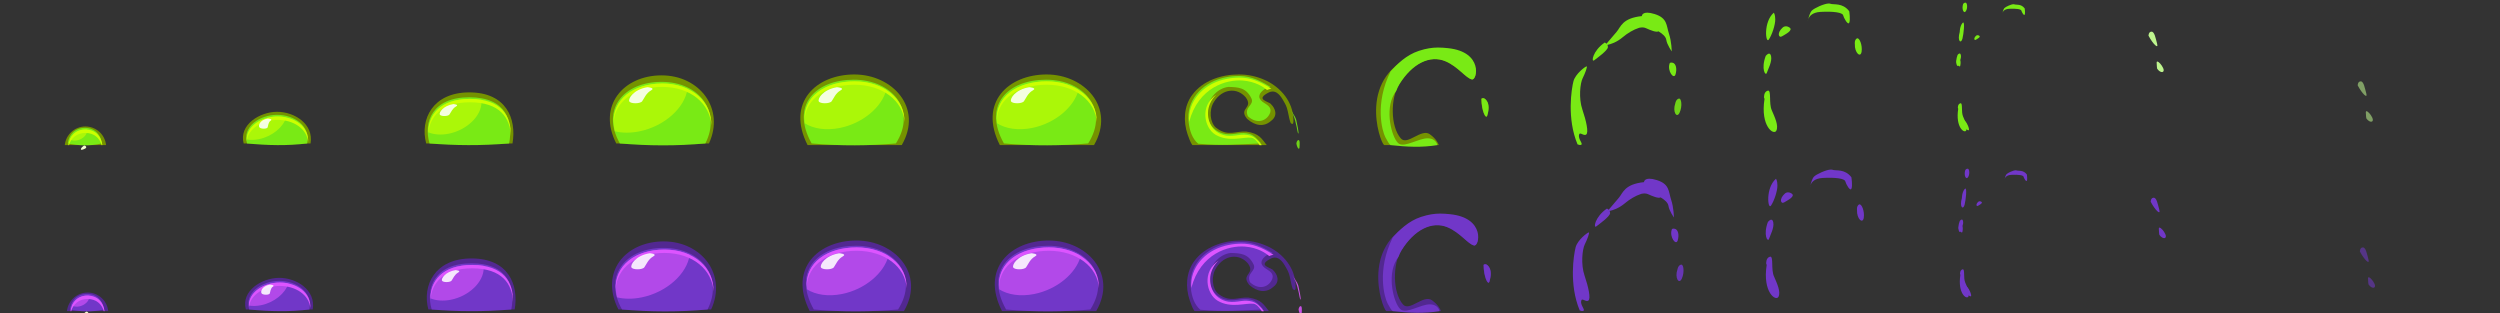 <?xml version="1.0" encoding="UTF-8" standalone="no"?>
<!-- Created with Inkscape (http://www.inkscape.org/) -->

<svg
   xmlns:dc="http://purl.org/dc/elements/1.1/"
   xmlns:cc="http://creativecommons.org/ns#"
   xmlns:rdf="http://www.w3.org/1999/02/22-rdf-syntax-ns#"
   xmlns:svg="http://www.w3.org/2000/svg"
   xmlns="http://www.w3.org/2000/svg"
   xmlns:sodipodi="http://sodipodi.sourceforge.net/DTD/sodipodi-0.dtd"
   xmlns:inkscape="http://www.inkscape.org/namespaces/inkscape"
   width="2177.788"
   height="272.648"
   viewBox="0 0 576.206 72.138"
   version="1.1"
   id="svg23489"
   inkscape:version="0.48.5 r10040"
   sodipodi:docname="toxic_bubble.svg">
  <rect x="0" y="0" width="576.206" height="72.138" fill="#333333" stroke="none"/>
  <defs
     id="defs23483" />
  <sodipodi:namedview
     id="base"
     pagecolor="#ffffff"
     bordercolor="#666666"
     borderopacity="1.0"
     inkscape:pageopacity="0.0"
     inkscape:pageshadow="2"
     inkscape:zoom="0.45878286"
     inkscape:cx="1095.6805"
     inkscape:cy="-188.10712"
     inkscape:document-units="px"
     inkscape:current-layer="layer1"
     showgrid="false"
     inkscape:pagecheckerboard="false"
     showborder="true"
     units="px"
     inkscape:window-width="1920"
     inkscape:window-height="1017"
     inkscape:window-x="-8"
     inkscape:window-y="-8"
     inkscape:window-maximized="1"
     fit-margin-top="0"
     fit-margin-left="0"
     fit-margin-right="0"
     fit-margin-bottom="0">
    <inkscape:grid
       type="xygrid"
       id="grid24034"
       spacingx="2.646"
       spacingy="2.646"
       empspacing="10"
       visible="true"
       enabled="true"
       snapvisiblegridlinesonly="true"
       originx="-78.711px"
       originy="-544.596px" />
  </sodipodi:namedview>
  <g
     inkscape:label="Layer 1"
     inkscape:groupmode="layer"
     id="layer1"
     transform="translate(-20.826,-80.771)">
    <g
       id="g13572"
       inkscape:export-filename="C:\Users\rober\Desktop\assets\ASSETS_2019\toxic_spell_effects\toxic_puddle\toxic_bubble\toxic_bubble_08.png"
       inkscape:export-xdpi="90"
       inkscape:export-ydpi="90"
       transform="matrix(1.345,0,0,1.345,-524.435,-387.939)">
      <g
         transform="matrix(0.125,0,0,0.125,592.516,326.736)"
         id="g13574">
        <path
           style="opacity:0;color:#000000;fill:#333333;fill-opacity:1;fill-rule:nonzero;stroke:none;stroke-width:10;marker:none;visibility:visible;display:inline;overflow:visible;enable-background:accumulate"
           d="m 345.984,172.868 207.326,0 0,200.724 -207.326,0 z"
           id="path13576"
           inkscape:connector-curvature="0" />
        <path
           style="color:#000000;fill:#759200;fill-opacity:1;fill-rule:nonzero;stroke:none;stroke-width:10;marker:none;visibility:visible;display:inline;overflow:visible;enable-background:accumulate"
           d="m 1788.219,4788.844 c -29.377,0.107 -59.953,4.328 -98.563,17.062 -323.192,106.6 -200.825,456.226 -178.406,472.344 l 282.844,0 c -3.289,-10.223 -13.758,-32.557 -46.188,-55.906 -44.115,-31.763 -116.103,60.365 -149.891,21.77 -54.739,-62.529 -53.719,-208.72 -8.922,-281.145 66.2,-107.027 158.758,-153.381 240,-118.25 65.29,28.233 104.112,86.473 135.875,93.531 26.552,5.901 60.513,-126.581 -123.656,-146.125 -18.263,-1.938 -35.468,-3.346 -53.094,-3.281 z m 234.312,246.406 c -5.182,0.093 -8.156,3.562 -8.156,3.562 0,59.997 22.942,109.409 30,86.469 7.058,-22.94 12.35,-56.45 -3.531,-77.625 -7.444,-9.926 -13.74,-12.489 -18.313,-12.406 z"
           transform="matrix(0.265,0,0,0.265,-5e-5,-1025.917)"
           id="path13578"
           inkscape:connector-curvature="0"
           sodipodi:nodetypes="ssccsssssssccscc" />
        <path
           sodipodi:nodetypes="cccccccscccssccscccscc"
           inkscape:connector-curvature="0"
           id="path13580"
           transform="matrix(2.11,0,0,2.11,-4724.231,-10784.931)"
           d="m 2463.719,5224.688 c -3.684,0.014 -7.533,0.559 -12.375,2.156 -8.234,2.716 -14.148,8.688 -18.344,13.312 0,0.01 0,0.023 0,0.031 -10.509,21.23 -5.411,38.926 -3.375,42.812 1.483,2.831 2.41,4.314 3.344,5.062 10.334,1.194 20.549,1.67 30.406,0 0,0 -0.64,-4.406 -6.375,-4.406 -5.735,0 -14.561,5.958 -18.531,3.531 -3.97,-2.426 -9.04,-18.969 -4.188,-30.219 0.673,-1.56 1.481,-2.946 2.438,-4.188 0.562,-1.551 1.257,-2.998 2.031,-4.25 8.303,-13.423 19.904,-19.25 30.094,-14.844 8.189,3.541 13.047,10.865 17.031,11.75 3.33,0.74 7.599,-17.892 -15.5,-20.344 -2.291,-0.243 -4.446,-0.414 -6.656,-0.406 z m 29.375,32.906 c -0.65,0.012 -1.031,0.437 -1.031,0.437 0,7.525 2.896,13.721 3.781,10.844 0.885,-2.877 1.554,-7.063 -0.438,-9.719 -0.934,-1.245 -1.739,-1.573 -2.312,-1.562 z"
           style="color:#000000;fill:#79ea15;fill-opacity:1;fill-rule:nonzero;stroke:none;stroke-width:10;marker:none;visibility:visible;display:inline;overflow:visible;enable-background:accumulate" />
      </g>
    </g>
    <g
       id="g13582"
       inkscape:export-filename="C:\Users\rober\Desktop\assets\ASSETS_2019\toxic_spell_effects\toxic_puddle\toxic_bubble\toxic_bubble_01.png"
       inkscape:export-xdpi="90"
       inkscape:export-ydpi="90"
       transform="matrix(1.345,0,0,1.345,-553.893,-387.939)">
      <g
         id="g13584">
        <g
           id="g13586"
           transform="matrix(0.125,0,0,0.125,383.825,326.736)">
          <path
             style="opacity:0;color:#000000;fill:#333333;fill-opacity:1;fill-rule:nonzero;stroke:none;stroke-width:10;marker:none;visibility:visible;display:inline;overflow:visible;enable-background:accumulate"
             d="m 345.984,172.868 207.326,0 0,200.724 -207.326,0 z"
             id="path13588"
             inkscape:connector-curvature="0" />
          <path
             transform="matrix(0.265,0,0,0.265,-5e-5,-1025.917)"
             id="path13590"
             d="m 1754.344,5182.188 c -55.474,0 -101.108,42.073 -106.719,96.062 l 213.469,0 c -5.611,-53.99 -51.276,-96.062 -106.75,-96.062 z"
             style="color:#000000;fill:#759200;fill-opacity:1;fill-rule:nonzero;stroke:none;stroke-width:10;marker:none;visibility:visible;display:inline;overflow:visible;enable-background:accumulate"
             inkscape:connector-curvature="0" />
          <path
             inkscape:connector-curvature="0"
             style="color:#000000;fill:#79ea15;fill-opacity:1;fill-rule:nonzero;stroke:none;stroke-width:10;marker:none;visibility:visible;display:inline;overflow:visible;enable-background:accumulate"
             d="m 464.162,349.256 c -13.638,0 -22.046,9.357 -23.426,21.364 14.126,2.843 29.08,4.03 46.643,0 -1.379,-12.007 -9.579,-21.364 -23.217,-21.364 z"
             id="path13592"
             sodipodi:nodetypes="sccs" />
          <path
             style="color:#000000;fill:#ccff00;fill-opacity:1;fill-rule:nonzero;stroke:none;stroke-width:10;marker:none;visibility:visible;display:inline;overflow:visible;enable-background:accumulate"
             d="m 1670.719,5277.938 c -6.465,0 -10.471,4.433 -11.125,10.125 0.145,0.029 0.292,0.065 0.437,0.094 1.306,-4.628 5.058,-8 10.688,-8 5.63,0 9.275,3.372 10.562,8 0.148,-0.033 0.289,-0.06 0.438,-0.094 -0.654,-5.692 -4.535,-10.125 -11,-10.125 z"
             transform="matrix(2.11,0,0,2.11,-3060.304,-10784.931)"
             id="path13594"
             inkscape:connector-curvature="0" />
          <path
             style="opacity:0.606;color:#000000;fill:#ccff00;fill-opacity:1;fill-rule:nonzero;stroke:none;stroke-width:10;marker:none;visibility:visible;display:inline;overflow:visible;enable-background:accumulate"
             d="m 1670.719,5277.938 c -4.983,0 -8.51,2.654 -10.156,6.469 1.194,0.709 2.858,0.966 4.719,0.594 3.624,-0.725 6.563,-3.553 6.563,-6.312 0,-0.237 -0.021,-0.468 -0.063,-0.688 -0.354,-0.029 -0.691,-0.062 -1.062,-0.062 z"
             transform="matrix(2.11,0,0,2.11,-3060.304,-10784.931)"
             id="path13596"
             inkscape:connector-curvature="0" />
        </g>
        <path
           style="color:#000000;fill:#f4ffd1;fill-opacity:1;fill-rule:nonzero;stroke:none;stroke-width:10;marker:none;visibility:visible;display:inline;overflow:visible;enable-background:accumulate"
           d="m 1666.779,5280.572 c -2.206,1.434 -2.647,3.088 -1.103,2.647 1.544,-0.441 2.978,-1.103 2.426,-1.985 -0.551,-0.882 -1.323,-0.662 -1.323,-0.662 z"
           id="path13598"
           inkscape:connector-curvature="0"
           transform="matrix(0.265,0,0,0.265,-5e-5,-1025.917)" />
      </g>
    </g>
    <g
       id="g13600"
       inkscape:export-filename="C:\Users\rober\Desktop\assets\ASSETS_2019\toxic_spell_effects\toxic_puddle\toxic_bubble\toxic_bubble_02.png"
       inkscape:export-xdpi="90"
       inkscape:export-ydpi="90"
       transform="matrix(1.345,0,0,1.345,-562.324,-387.939)">
      <g
         id="g13602">
        <g
           id="g13604"
           transform="matrix(0.125,0,0,0.125,423.033,326.736)">
          <path
             style="opacity:0;color:#000000;fill:#333333;fill-opacity:1;fill-rule:nonzero;stroke:none;stroke-width:10;marker:none;visibility:visible;display:inline;overflow:visible;enable-background:accumulate"
             d="m 345.984,172.868 207.326,0 0,200.724 -207.326,0 z"
             id="path13606"
             inkscape:connector-curvature="0" />
          <path
             sodipodi:nodetypes="sccs"
             inkscape:connector-curvature="0"
             style="color:#000000;fill:#759200;fill-opacity:1;fill-rule:nonzero;stroke:none;stroke-width:10;marker:none;visibility:visible;display:inline;overflow:visible;enable-background:accumulate"
             d="m 464.168,327.24 c -23.829,0 -52.673,17.88 -45.84,43.38 l 91.694,0 c 4.523,-26.492 -22.025,-43.38 -45.854,-43.38 z"
             id="path13608" />
          <path
             id="path13610"
             d="m 464.168,331.377 c -23.829,0 -48.067,16.175 -41.234,39.243 27.883,2.726 55.473,3.4 82.482,0 4.523,-23.966 -17.419,-39.243 -41.247,-39.243 z"
             style="color:#000000;fill:#79ea15;fill-opacity:1;fill-rule:nonzero;stroke:none;stroke-width:10;marker:none;visibility:visible;display:inline;overflow:visible;enable-background:accumulate"
             inkscape:connector-curvature="0"
             sodipodi:nodetypes="sccs" />
          <path
             style="color:#000000;fill:#ccff00;fill-opacity:1;fill-rule:nonzero;stroke:none;stroke-width:10;marker:none;visibility:visible;display:inline;overflow:visible;enable-background:accumulate"
             d="m 1818.906,5269.469 c -10.35,0 -20.868,6.447 -20.062,15.937 0.843,-8.274 10.532,-13.719 20.062,-13.719 9.884,0 19.072,5.534 19.781,14.531 0.736,-10.283 -9.117,-16.75 -19.781,-16.75 z"
             transform="matrix(2.11,0,0,2.11,-3372.917,-10784.931)"
             id="path13612"
             inkscape:connector-curvature="0" />
          <path
             style="opacity:0.606;color:#000000;fill:#ccff00;fill-opacity:1;fill-rule:nonzero;stroke:none;stroke-width:10;marker:none;visibility:visible;display:inline;overflow:visible;enable-background:accumulate"
             d="m 1818.906,5269.469 c -9.997,0 -20.17,6.007 -20.125,14.969 2.384,0.381 5.032,0.344 7.844,-0.219 8.595,-1.719 15.781,-7.655 17.812,-14.125 -1.792,-0.394 -3.634,-0.625 -5.531,-0.625 z"
             transform="matrix(2.11,0,0,2.11,-3372.917,-10784.931)"
             id="path13614"
             inkscape:connector-curvature="0" />
        </g>
        <path
           style="opacity:0.872;color:#000000;fill:#ffffff;fill-opacity:1;fill-rule:nonzero;stroke:none;stroke-width:10;marker:none;visibility:visible;display:inline;overflow:visible;enable-background:accumulate"
           d="m 479.445,368.796 c -1.422,0.263 -1.634,1.226 -1.418,1.517 0.217,0.292 1.296,0.292 1.401,0 0.104,-0.292 0.109,-0.875 0.534,-1.167 0.425,-0.292 -0.517,-0.35 -0.517,-0.35 z"
           id="path13616"
           inkscape:connector-curvature="0" />
      </g>
    </g>
    <g
       id="g13618"
       inkscape:export-filename="C:\Users\rober\Desktop\assets\ASSETS_2019\toxic_spell_effects\toxic_puddle\toxic_bubble\toxic_bubble_05.png"
       inkscape:export-xdpi="90"
       inkscape:export-ydpi="90"
       transform="matrix(1.345,0,0,1.345,-576.291,-387.939)">
      <g
         id="g13620">
        <g
           id="g13622"
           transform="matrix(0.125,0,0,0.125,532.24,326.736)">
          <path
             style="opacity:0;color:#000000;fill:#333333;fill-opacity:1;fill-rule:nonzero;stroke:none;stroke-width:10;marker:none;visibility:visible;display:inline;overflow:visible;enable-background:accumulate"
             d="m 345.984,172.868 207.326,0 0,200.724 -207.326,0 z"
             id="path13624"
             inkscape:connector-curvature="0" />
          <path
             id="path13626"
             transform="matrix(0.265,0,0,0.265,-5e-5,-1025.917)"
             d="m 1754.344,4913.125 c -196.522,0 -354.028,144.595 -241.938,365.125 l 487.438,0 c 111.854,-193.737 -48.978,-365.125 -245.5,-365.125 z"
             style="color:#000000;fill:#759200;fill-opacity:1;fill-rule:nonzero;stroke:none;stroke-width:10;marker:none;visibility:visible;display:inline;overflow:visible;enable-background:accumulate"
             inkscape:connector-curvature="0" />
          <path
             inkscape:connector-curvature="0"
             style="color:#000000;fill:#79ea15;fill-opacity:1;fill-rule:nonzero;stroke:none;stroke-width:10;marker:none;visibility:visible;display:inline;overflow:visible;enable-background:accumulate"
             d="m 464.17,283.227 c -51.996,0 -87.435,34.609 -57.778,87.393 40.832,3.667 79,3.15 115.494,0 29.595,-46.371 -5.72,-87.393 -57.717,-87.393 z"
             id="path13628"
             sodipodi:nodetypes="sccs" />
          <path
             style="color:#000000;fill:#ccff00;fill-opacity:1;fill-rule:nonzero;stroke:none;stroke-width:10;marker:none;visibility:visible;display:inline;overflow:visible;enable-background:accumulate"
             d="m 2231.656,5246.656 c -18.933,0 -33.227,9.67 -32.469,25.5 0.615,-14.517 14.432,-23.312 32.469,-23.312 17.928,0 31.675,10.306 32.438,24.375 0.638,-15.192 -13.58,-26.563 -32.438,-26.563 z"
             transform="matrix(2.11,0,0,2.11,-4243.638,-10784.931)"
             id="path13630"
             inkscape:connector-curvature="0" />
          <path
             style="opacity:0.606;color:#000000;fill:#ccff00;fill-opacity:1;fill-rule:nonzero;stroke:none;stroke-width:10;marker:none;visibility:visible;display:inline;overflow:visible;enable-background:accumulate"
             d="m 2231.656,5246.656 c -19.605,0 -34.248,10.38 -32.344,27.219 5.645,3.558 13.771,4.864 22.781,3.062 14.881,-2.976 27.294,-13.493 30.219,-24.75 -5.545,-3.5 -12.68,-5.531 -20.656,-5.531 z"
             transform="matrix(2.11,0,0,2.11,-4243.638,-10784.931)"
             id="path13632"
             inkscape:connector-curvature="0" />
        </g>
        <path
           inkscape:connector-curvature="0"
           id="path13634"
           d="m 587.363,363.426 c -2.403,0.416 -3.289,1.942 -3.112,2.405 0.177,0.462 1.888,0.462 2.22,0 0.332,-0.462 0.671,-1.387 1.512,-1.85 0.84,-0.462 -0.619,-0.555 -0.619,-0.555 z"
           style="opacity:0.872;color:#000000;fill:#ffffff;fill-opacity:1;fill-rule:nonzero;stroke:none;stroke-width:10;marker:none;visibility:visible;display:inline;overflow:visible;enable-background:accumulate" />
      </g>
    </g>
    <g
       id="g13636"
       inkscape:export-filename="C:\Users\rober\Desktop\assets\ASSETS_2019\toxic_spell_effects\toxic_puddle\toxic_bubble\toxic_bubble_04.png"
       inkscape:export-xdpi="90"
       inkscape:export-ydpi="90"
       transform="matrix(1.345,0,0,1.345,-564.383,-387.939)">
      <g
         id="g13638">
        <g
           id="g13640"
           transform="matrix(0.125,0,0,0.125,490.447,326.736)">
          <path
             style="opacity:0;color:#000000;fill:#333333;fill-opacity:1;fill-rule:nonzero;stroke:none;stroke-width:10;marker:none;visibility:visible;display:inline;overflow:visible;enable-background:accumulate"
             d="m 345.984,172.868 207.326,0 0,200.724 -207.326,0 z"
             id="path13642"
             inkscape:connector-curvature="0" />
          <path
             sodipodi:nodetypes="sccs"
             inkscape:connector-curvature="0"
             style="color:#000000;fill:#759200;fill-opacity:1;fill-rule:nonzero;stroke:none;stroke-width:10;marker:none;visibility:visible;display:inline;overflow:visible;enable-background:accumulate"
             d="m 464.173,277.284 c -51.996,0 -88.494,41.509 -62.151,93.336 l 127.106,0 c 22.104,-47.88 -12.959,-93.336 -64.955,-93.336 z"
             id="path13644" />
          <path
             id="path13646"
             d="m 464.173,286.185 c -51.996,0 -83.559,37.55 -57.216,84.435 39.079,3.418 78.157,3.601 117.236,0 22.104,-43.314 -8.023,-84.435 -60.02,-84.435 z"
             style="color:#000000;fill:#79ea15;fill-opacity:1;fill-rule:nonzero;stroke:none;stroke-width:10;marker:none;visibility:visible;display:inline;overflow:visible;enable-background:accumulate"
             inkscape:connector-curvature="0"
             sodipodi:nodetypes="sccs" />
          <path
             style="color:#000000;fill:#ccff00;fill-opacity:1;fill-rule:nonzero;stroke:none;stroke-width:10;marker:none;visibility:visible;display:inline;overflow:visible;enable-background:accumulate"
             d="m 2073.688,5248.062 c -19.057,0 -32.327,10.62 -31.594,25.719 0.609,-13.911 13.486,-23.531 31.594,-23.531 18.486,0 31.155,10.981 31.906,25.125 0.522,-15.2 -12.464,-27.312 -31.906,-27.312 z"
             transform="matrix(2.11,0,0,2.11,-3910.415,-10784.931)"
             id="path13648"
             inkscape:connector-curvature="0" />
          <path
             style="opacity:0.606;color:#000000;fill:#ccff00;fill-opacity:1;fill-rule:nonzero;stroke:none;stroke-width:10;marker:none;visibility:visible;display:inline;overflow:visible;enable-background:accumulate"
             d="m 2073.688,5248.062 c -21.218,0 -35.252,13.182 -30.781,31.031 4.665,1.142 10.082,1.221 15.875,0.062 16.275,-3.255 29.652,-15.297 31.344,-27.687 -4.668,-2.185 -10.219,-3.406 -16.438,-3.406 z"
             transform="matrix(2.11,0,0,2.11,-3910.415,-10784.931)"
             id="path13650"
             inkscape:connector-curvature="0" />
        </g>
        <path
           style="opacity:0.872;color:#000000;fill:#ffffff;fill-opacity:1;fill-rule:nonzero;stroke:none;stroke-width:10;marker:none;visibility:visible;display:inline;overflow:visible;enable-background:accumulate"
           d="m 546.037,363.426 c -2.403,0.416 -3.289,1.942 -3.112,2.405 0.177,0.462 1.888,0.462 2.22,0 0.332,-0.462 0.671,-1.387 1.512,-1.85 0.84,-0.462 -0.619,-0.555 -0.619,-0.555 z"
           id="path13652"
           inkscape:connector-curvature="0" />
      </g>
    </g>
    <g
       id="g13654"
       inkscape:export-filename="C:\Users\rober\Desktop\assets\ASSETS_2019\toxic_spell_effects\toxic_puddle\toxic_bubble\toxic_bubble_03.png"
       inkscape:export-xdpi="90"
       inkscape:export-ydpi="90"
       transform="matrix(1.345,0,0,1.345,-560.077,-387.939)">
      <g
         id="g13656">
        <g
           id="g13658"
           transform="matrix(0.125,0,0,0.125,454.304,326.736)">
          <path
             style="opacity:0;color:#000000;fill:#333333;fill-opacity:1;fill-rule:nonzero;stroke:none;stroke-width:10;marker:none;visibility:visible;display:inline;overflow:visible;enable-background:accumulate"
             d="m 345.984,172.868 207.326,0 0,200.724 -207.326,0 z"
             id="path13660"
             inkscape:connector-curvature="0" />
          <path
             id="path13662"
             d="m 464.166,300.628 c -50.362,0 -67.98,37.082 -59.161,69.992 l 118.34,0 c 5.837,-34.191 -8.817,-69.992 -59.179,-69.992 z"
             style="color:#000000;fill:#759200;fill-opacity:1;fill-rule:nonzero;stroke:none;stroke-width:10;marker:none;visibility:visible;display:inline;overflow:visible;enable-background:accumulate"
             inkscape:connector-curvature="0"
             sodipodi:nodetypes="sccs" />
          <path
             sodipodi:nodetypes="sccs"
             inkscape:connector-curvature="0"
             style="color:#000000;fill:#79ea15;fill-opacity:1;fill-rule:nonzero;stroke:none;stroke-width:10;marker:none;visibility:visible;display:inline;overflow:visible;enable-background:accumulate"
             d="m 464.166,307.303 c -50.362,0 -63.373,33.546 -54.555,63.317 34.709,2.917 70.911,3.222 109.127,0 5.837,-30.93 -4.21,-63.317 -54.572,-63.317 z"
             id="path13664" />
          <path
             style="color:#000000;fill:#ccff00;fill-opacity:1;fill-rule:nonzero;stroke:none;stroke-width:10;marker:none;visibility:visible;display:inline;overflow:visible;enable-background:accumulate"
             d="m 1937.094,5258.062 c -19.848,0 -27.463,10.996 -27.063,22.812 0.573,-10.95 8.447,-20.625 27.063,-20.625 19.397,0 26.154,10.148 26.531,21.812 0.426,-12.563 -5.92,-24 -26.531,-24 z"
             transform="matrix(2.11,0,0,2.11,-3622.246,-10784.931)"
             id="path13666"
             inkscape:connector-curvature="0" />
          <path
             style="opacity:0.606;color:#000000;fill:#ccff00;fill-opacity:1;fill-rule:nonzero;stroke:none;stroke-width:10;marker:none;visibility:visible;display:inline;overflow:visible;enable-background:accumulate"
             d="m 1937.094,5258.062 c -19.22,0 -26.986,10.306 -27.094,21.688 3.647,1.502 8.27,1.915 13.312,0.906 11.756,-2.351 21.281,-11.516 21.281,-20.469 0,-0.537 -0.058,-1.052 -0.125,-1.562 -2.232,-0.371 -4.67,-0.562 -7.375,-0.562 z"
             transform="matrix(2.11,0,0,2.11,-3622.246,-10784.931)"
             id="path13668"
             inkscape:connector-curvature="0" />
        </g>
        <path
           inkscape:connector-curvature="0"
           id="path13670"
           d="m 509.581,366.315 c -1.791,0.31 -2.452,1.448 -2.32,1.793 0.132,0.345 1.407,0.345 1.655,0 0.247,-0.345 0.501,-1.034 1.127,-1.379 0.626,-0.345 -0.462,-0.414 -0.462,-0.414 z"
           style="opacity:0.872;color:#000000;fill:#ffffff;fill-opacity:1;fill-rule:nonzero;stroke:none;stroke-width:10;marker:none;visibility:visible;display:inline;overflow:visible;enable-background:accumulate" />
      </g>
    </g>
    <g
       id="g13672"
       inkscape:export-filename="C:\Users\rober\Desktop\assets\ASSETS_2019\toxic_spell_effects\toxic_puddle\toxic_bubble\toxic_bubble_07.png"
       inkscape:export-xdpi="90"
       inkscape:export-ydpi="90"
       transform="matrix(1.345,0,0,1.345,-526.654,-387.939)">
      <g
         transform="matrix(0.125,0,0,0.125,561.224,326.736)"
         id="g13674">
        <path
           style="opacity:0;color:#000000;fill:#333333;fill-opacity:1;fill-rule:nonzero;stroke:none;stroke-width:10;marker:none;visibility:visible;display:inline;overflow:visible;enable-background:accumulate"
           d="m 345.984,172.868 207.326,0 0,200.724 -207.326,0 z"
           id="path13676"
           inkscape:connector-curvature="0" />
        <path
           sodipodi:nodetypes="ccccccccccccccccccc"
           inkscape:connector-curvature="0"
           style="color:#000000;fill:#759200;fill-opacity:1;fill-rule:nonzero;stroke:none;stroke-width:10;marker:none;visibility:visible;display:inline;overflow:visible;enable-background:accumulate"
           d="m 1754.344,4913.125 c -89.765,-0.226 -186.306,31.236 -241.25,105.906 -43.503,57.969 -46.958,137.311 -23.75,204.094 6.928,18.398 13.339,39.882 24.406,55.125 l 46.312,0 338.5,0 c -26.155,-32.124 -36.538,-59.485 -105.594,-69.812 -52.797,-4.233 -95.661,28.579 -157.344,-20.531 -30.386,-26.119 -37.368,-90.68 -9.594,-133.437 42.695,-68.393 119.133,-75.649 164.136,-22.818 41.74,56.923 -39.442,53.842 6.677,110.943 43.292,38.273 88.855,42.145 123.75,11.062 39.175,-28.082 20.176,-67.772 0.719,-86.094 -8.087,-14.682 -89.193,-23.692 -10.188,-62.188 43.647,-18.949 67.756,33.539 80.688,55.875 18.801,31.323 17.772,69.303 30.594,102.594 20.52,21.069 13.86,-26.805 12.563,-39.156 -10.056,-83.566 -73.979,-152.128 -149.406,-184.375 -41.187,-18.165 -86.246,-27.197 -131.219,-27.188 z"
           transform="matrix(0.265,0,0,0.265,-5e-5,-1025.917)"
           id="path13678" />
        <path
           sodipodi:nodetypes="ccccccccccccccccccc"
           inkscape:connector-curvature="0"
           id="path13680"
           d="m 460.469,278.25 c -6.157,0.24 -12.273,1.26 -18.242,2.769 -28.89,7.454 -49.702,31.311 -46.16,60.224 1.409,12.107 4.905,22.593 13.017,29.722 34.987,3.099 51.182,0.871 86.337,-0.309 -4.924,-5.821 -9.731,-11.466 -16.275,-13.208 -4.775,-1.308 -9.814,-1.413 -14.694,-0.675 -5.87,0.852 -11.844,1.758 -17.772,0.928 -17.8,-3.016 -26.64,-17.715 -24.848,-34.737 2.144,-14.945 14.081,-28.188 28.989,-29.859 13.366,0.434 24.035,0.81 31.321,15.705 4.431,9.462 -10.431,11.46 -4.895,24.445 12.521,11.579 26.278,6.667 30.592,-4.739 2.59,-8.646 -5.662,-11.265 -10.486,-14.977 -7.908,-6.284 -4.057,-12.431 2.641,-17.213 2.329,-1.186 4.802,-2.176 7.36,-2.765 0.298,-0.129 1.828,-0.108 0.953,-0.31 -17.408,-11.072 -30.739,-15.977 -47.838,-15.001 z"
           style="color:#000000;fill:#79ea15;fill-opacity:1;fill-rule:nonzero;stroke:none;stroke-width:10;marker:none;visibility:visible;display:inline;overflow:visible;enable-background:accumulate" />
        <path
           id="path13682"
           transform="matrix(2.11,0,0,2.11,-4474.739,-10784.931)"
           d="m 2340.938,5244.219 c -0.494,0.01 -0.993,0.034 -1.5,0.062 -2.919,0.114 -5.827,0.597 -8.656,1.313 -13.308,3.434 -23.004,14.223 -22,27.406 5.98,-22.627 24.457,-27.717 34.844,-26.875 8.224,0.667 13.308,4.065 15.75,6.156 0.743,-0.313 1.498,-0.569 2.281,-0.75 0.141,-0.061 0.883,-0.029 0.469,-0.125 -7.736,-4.92 -13.784,-7.294 -21.188,-7.187 z m -14.406,11 c -10.944,7.061 -8.088,21.76 -0.531,26.156 8.578,4.991 18.228,1.251 23.219,1.875 1.871,0.234 3.767,2.348 5.375,4.906 0.485,-0.017 0.905,-0.046 1.406,-0.062 -2.334,-2.759 -4.617,-5.425 -7.719,-6.25 -2.263,-0.62 -4.655,-0.694 -6.969,-0.344 -2.783,0.404 -5.596,0.831 -8.406,0.438 -8.438,-1.43 -12.63,-8.4 -11.781,-16.469 0.564,-3.933 2.535,-7.615 5.406,-10.25 z"
           style="color:#000000;fill:#ccff00;fill-opacity:1;fill-rule:nonzero;stroke:none;stroke-width:10;marker:none;visibility:visible;display:inline;overflow:visible;enable-background:accumulate"
           inkscape:connector-curvature="0" />
      </g>
      <path
         transform="matrix(0.265,0,0,0.265,-5e-5,-1025.917)"
         inkscape:connector-curvature="0"
         id="path13684"
         d="m 2369.971,5256.727 c 3.353,3.899 4.679,12.478 4.991,14.193 0.312,1.716 0.702,2.262 0.78,1.56 0.078,-0.702 -0.78,-5.693 -1.482,-8.5 -0.702,-2.807 -4.289,-7.253 -4.289,-7.253 z"
         style="opacity:0.872;color:#000000;fill:#79ea15;fill-opacity:1;fill-rule:nonzero;stroke:none;stroke-width:1;marker:none;visibility:visible;display:inline;overflow:visible;enable-background:accumulate" />
      <path
         transform="matrix(0.265,0,0,0.265,-5e-5,-1025.917)"
         inkscape:connector-curvature="0"
         id="path13686"
         d="m 2374.339,5279.187 c 0.468,2.963 1.872,4.523 2.028,2.495 0.156,-2.028 0.312,-4.991 -0.78,-4.679 -1.092,0.312 -1.248,2.184 -1.248,2.184 z"
         style="opacity:0.872;color:#000000;fill:#79ea15;fill-opacity:1;fill-rule:nonzero;stroke:none;stroke-width:1;marker:none;visibility:visible;display:inline;overflow:visible;enable-background:accumulate" />
    </g>
    <g
       id="g13688"
       inkscape:export-filename="C:\Users\rober\Desktop\assets\ASSETS_2019\toxic_spell_effects\toxic_puddle\toxic_bubble\toxic_bubble_09.png"
       inkscape:export-xdpi="90"
       inkscape:export-ydpi="90"
       transform="matrix(1.345,0,0,1.345,-530.358,-387.939)">
      <g
         id="g13690">
        <g
           id="g13692"
           transform="matrix(0.125,0,0,0.125,629.86,326.736)">
          <path
             style="opacity:0;color:#000000;fill:#333333;fill-opacity:1;fill-rule:nonzero;stroke:none;stroke-width:10;marker:none;visibility:visible;display:inline;overflow:visible;enable-background:accumulate"
             d="m 345.984,172.868 207.326,0 0,200.724 -207.326,0 z"
             id="path13694"
             inkscape:connector-curvature="0" />
          <path
             style="color:#000000;fill:#79ea15;fill-opacity:1;fill-rule:nonzero;stroke:none;stroke-width:10;marker:none;visibility:visible;display:inline;overflow:visible;enable-background:accumulate"
             d="m 2475.75,5202.031 c -3.536,10e-5 -3.531,2.219 -3.531,2.219 -12.793,1.323 -13.697,7.068 -16.344,10.156 -2.338,2.727 -5.708,6.699 -6.625,7.781 -0.552,-0.519 -1.125,-0.781 -1.125,-0.781 -7.981,5.477 -8.941,13.159 -6.906,11.594 2.034,-1.565 8.624,-6.278 8.937,-8.469 0.091,-0.634 -0.079,-1.131 -0.312,-1.562 2.052,-0.439 5.996,-1.643 10,-5.031 3.116,-2.636 6.9,-4.883 10.469,-6.031 0.114,-0.037 0.231,-0.059 0.344,-0.094 1.521,-0.318 2.928,-0.29 4.063,0.219 3.482,1.561 6.852,2.913 8.312,2.125 2.732,1.653 4.772,3.495 5.063,5.531 0.441,3.088 3.531,7.5 3.531,7.5 0,0 -0.017,-6.175 -1.781,-11.469 -1.765,-5.294 -0.868,-10.134 -9.25,-12.781 -2.095,-0.662 -3.665,-0.906 -4.844,-0.906 z m 15.562,32.406 c -1.091,0.019 -1.094,0.75 -1.094,0.75 -1.565,4.695 2.811,10.631 3.906,6.875 1.095,-3.756 0.159,-7.03 -1.875,-7.5 -0.382,-0.088 -0.686,-0.13 -0.938,-0.125 z m -54.969,2.469 c -0.801,0 -7.33,4.912 -8.563,9.688 -1.252,4.851 -4.386,24.255 2.656,41 0,0 2.187,0.939 2.656,0 0.469,-0.939 -2.188,-3.59 -1.719,-6.094 0.469,-2.504 2.966,0.94 4.688,-0.312 1.721,-1.252 0,-8.926 -2.5,-16.281 -2.504,-7.355 -1.409,-17.058 0.156,-20.187 1.565,-3.13 3.282,-7.656 2.656,-7.813 -0.01,0 -0.019,0 -0.031,0 z"
             transform="matrix(2.11,0,0,2.11,-4726.038,-10784.931)"
             id="path13696"
             inkscape:connector-curvature="0" />
        </g>
        <path
           style="opacity:0.872;color:#000000;fill:#79ea15;fill-opacity:1;fill-rule:nonzero;stroke:none;stroke-width:1;marker:none;visibility:visible;display:inline;overflow:visible;enable-background:accumulate"
           d="m 2629.738,5253.314 c -1.872,5.303 0.936,9.982 2.808,5.927 1.872,-4.055 1.248,-9.67 -0.624,-9.046 -1.872,0.624 -2.184,3.119 -2.184,3.119 z"
           id="path13698"
           inkscape:connector-curvature="0"
           transform="matrix(0.265,0,0,0.265,-5e-5,-1025.917)"
           sodipodi:nodetypes="cscc" />
      </g>
    </g>
    <g
       id="g13700"
       transform="matrix(1.345,0,0,1.345,-481.011,-387.495)"
       inkscape:export-filename="C:\Users\rober\Desktop\assets\ASSETS_2019\toxic_spell_effects\toxic_puddle\toxic_bubble\toxic_bubble_10.png"
       inkscape:export-xdpi="90"
       inkscape:export-ydpi="90">
      <g
         transform="translate(-34.481,-0.33)"
         inkscape:export-ydpi="180"
         inkscape:export-xdpi="180"
         inkscape:export-filename="C:\Users\rober\Desktop\assets\ASSETS_2019\toxic_spell_effects\toxic_puddle\09.png"
         id="g13702">
        <g
           id="g13704">
          <g
             transform="matrix(0.125,0,0,0.125,660.6,326.736)"
             id="g13706">
            <path
               style="opacity:0;color:#000000;fill:#333333;fill-opacity:1;fill-rule:nonzero;stroke:none;stroke-width:10;marker:none;visibility:visible;display:inline;overflow:visible;enable-background:accumulate"
               d="m 345.984,172.868 207.326,0 0,200.724 -207.326,0 z"
               id="path13708"
               inkscape:connector-curvature="0" />
            <path
               sodipodi:nodetypes="cscccccsccccccccccccccccccccccccccccccc"
               inkscape:connector-curvature="0"
               id="path13710"
               transform="matrix(2.11,0,0,2.11,-4992.154,-10782.299)"
               d="m 2559.125,5200.812 c -6.878,5.983 -5.291,20.458 -3.219,17.438 2.073,-3.021 4.236,-9.557 4.188,-13.125 -0.049,-3.568 -0.969,-4.312 -0.969,-4.312 z m 35.596,-5.981 c -3.022,0.109 -9.268,3.018 -10.813,4.562 -1.213,1.213 -1.996,4.005 -2.375,5.688 0.563,-1.724 2.331,-4.509 8.094,-4.812 8.382,-0.441 14.121,0.423 14.562,2.188 0.441,1.765 3.087,6.64 3.969,4.875 0.882,-1.765 0,-7.5 0,-7.5 -4.412,-5.735 -10.138,-3.993 -12.344,-4.875 -0.276,-0.11 -0.662,-0.141 -1.094,-0.125 z m -13.188,10.25 c -0.256,0.783 -0.281,1.344 -0.281,1.344 0,0 0.109,-0.579 0.281,-1.344 z m -14.75,4.562 c -1.163,0.086 -1.844,0.781 -1.844,0.781 -3.97,3.529 -2.643,7.042 -0.438,5.719 2.206,-1.323 7.491,-3.954 4.844,-5.719 -0.993,-0.662 -1.865,-0.833 -2.563,-0.781 z m -10.565,17.762 c -1.043,-0.15 -2.313,1.469 -2.313,1.469 -3.212,8.567 -0.082,13.418 0.719,11 0.801,-2.418 3.529,-7.264 2.75,-10.844 -0.243,-1.119 -0.682,-1.557 -1.156,-1.625 z m -0.719,24 c -0.105,0 -0.219,0.026 -0.344,0.063 -2.66,0.782 -2.344,4.531 -2.344,4.531 l 0.312,0.781 c -2.817,17.997 6.122,23.943 7.688,20.656 1.565,-3.286 -0.966,-8.618 -3,-13.312 -1.939,-4.475 -0.178,-12.64 -2.312,-12.719 z m 57.804,-33.957 c -0.105,0.023 -0.19,0.049 -0.29,0.119 -1.615,1.133 -1.202,3.62 -1.202,3.62 -0.276,5.617 3.761,9.306 4.394,4.884 0.593,-4.145 -1.331,-8.97 -2.902,-8.624 z"
               style="color:#000000;fill:#79ea15;fill-opacity:1;fill-rule:nonzero;stroke:none;stroke-width:10;marker:none;visibility:visible;display:inline;overflow:visible;enable-background:accumulate" />
          </g>
          <g
             id="g13712" />
        </g>
      </g>
    </g>
    <g
       transform="matrix(1.345,0,0,1.345,-531.977,-387.939)"
       inkscape:export-ydpi="90"
       inkscape:export-xdpi="90"
       inkscape:export-filename="C:\Users\rober\Desktop\assets\ASSETS_2019\toxic_spell_effects\toxic_puddle\toxic_bubble\toxic_bubble_06.png"
       id="g13714">
      <g
         id="g13716">
        <g
           transform="matrix(0.125,0,0,0.125,532.24,326.736)"
           id="g13718">
          <path
             style="opacity:0;color:#000000;fill:#333333;fill-opacity:1;fill-rule:nonzero;stroke:none;stroke-width:10;marker:none;visibility:visible;display:inline;overflow:visible;enable-background:accumulate"
             d="m 345.984,172.868 207.326,0 0,200.724 -207.326,0 z"
             id="path13720"
             inkscape:connector-curvature="0" />
          <path
             inkscape:connector-curvature="0"
             style="color:#000000;fill:#759200;fill-opacity:1;fill-rule:nonzero;stroke:none;stroke-width:10;marker:none;visibility:visible;display:inline;overflow:visible;enable-background:accumulate"
             d="m 1754.344,4913.125 c -196.522,0 -354.028,144.595 -241.938,365.125 l 487.438,0 c 111.854,-193.737 -48.978,-365.125 -245.5,-365.125 z"
             transform="matrix(0.265,0,0,0.265,-5e-5,-1025.917)"
             id="path13722" />
          <path
             sodipodi:nodetypes="sccs"
             id="path13724"
             d="m 464.17,283.227 c -51.996,0 -87.435,34.609 -57.778,87.393 40.832,3.667 79,3.15 115.494,0 29.595,-46.371 -5.72,-87.393 -57.717,-87.393 z"
             style="color:#000000;fill:#79ea15;fill-opacity:1;fill-rule:nonzero;stroke:none;stroke-width:10;marker:none;visibility:visible;display:inline;overflow:visible;enable-background:accumulate"
             inkscape:connector-curvature="0" />
          <path
             inkscape:connector-curvature="0"
             id="path13726"
             transform="matrix(2.11,0,0,2.11,-4243.638,-10784.931)"
             d="m 2231.656,5246.656 c -18.933,0 -33.227,9.67 -32.469,25.5 0.615,-14.517 14.432,-23.312 32.469,-23.312 17.928,0 31.675,10.306 32.438,24.375 0.638,-15.192 -13.58,-26.563 -32.438,-26.563 z"
             style="color:#000000;fill:#ccff00;fill-opacity:1;fill-rule:nonzero;stroke:none;stroke-width:10;marker:none;visibility:visible;display:inline;overflow:visible;enable-background:accumulate" />
          <path
             inkscape:connector-curvature="0"
             id="path13728"
             transform="matrix(2.11,0,0,2.11,-4243.638,-10784.931)"
             d="m 2231.656,5246.656 c -19.605,0 -34.248,10.38 -32.344,27.219 5.645,3.558 13.771,4.864 22.781,3.062 14.881,-2.976 27.294,-13.493 30.219,-24.75 -5.545,-3.5 -12.68,-5.531 -20.656,-5.531 z"
             style="opacity:0.606;color:#000000;fill:#ccff00;fill-opacity:1;fill-rule:nonzero;stroke:none;stroke-width:10;marker:none;visibility:visible;display:inline;overflow:visible;enable-background:accumulate" />
        </g>
        <path
           style="opacity:0.872;color:#000000;fill:#ffffff;fill-opacity:1;fill-rule:nonzero;stroke:none;stroke-width:10;marker:none;visibility:visible;display:inline;overflow:visible;enable-background:accumulate"
           d="m 587.363,363.426 c -2.403,0.416 -3.289,1.942 -3.112,2.405 0.177,0.462 1.888,0.462 2.22,0 0.332,-0.462 0.671,-1.387 1.512,-1.85 0.84,-0.462 -0.619,-0.555 -0.619,-0.555 z"
           id="path13730"
           inkscape:connector-curvature="0" />
      </g>
    </g>
    <g
       id="g13732"
       transform="matrix(1.345,0,0,1.345,-486.823,-389.824)"
       inkscape:export-filename="C:\Users\rober\Desktop\assets\ASSETS_2019\toxic_spell_effects\toxic_puddle\toxic_bubble\toxic_bubble_11.png"
       inkscape:export-xdpi="90"
       inkscape:export-ydpi="90">
      <g
         transform="translate(-26.379,1.401)"
         inkscape:export-ydpi="180"
         inkscape:export-xdpi="180"
         inkscape:export-filename="C:\Users\rober\Desktop\assets\ASSETS_2019\toxic_spell_effects\toxic_puddle\10.png"
         id="g13734">
        <g
           id="g13736">
          <g
             transform="matrix(0.125,0,0,0.125,689.76,326.736)"
             id="g13738">
            <path
               style="opacity:0;color:#000000;fill:#333333;fill-opacity:1;fill-rule:nonzero;stroke:none;stroke-width:10;marker:none;visibility:visible;display:inline;overflow:visible;enable-background:accumulate"
               d="m 345.984,172.868 207.326,0 0,200.724 -207.326,0 z"
               id="path13740"
               inkscape:connector-curvature="0" />
            <path
               sodipodi:nodetypes="ccscccccsc"
               inkscape:connector-curvature="0"
               style="color:#000000;fill:#79ea15;fill-opacity:1;fill-rule:nonzero;stroke:none;stroke-width:10;marker:none;visibility:visible;display:inline;overflow:visible;enable-background:accumulate"
               d="m 1498.531,4833.75 c -5.164,-0.048 -7.469,5.281 -7.469,5.281 -8.734,16.221 14.973,42.444 17.469,28.719 2.495,-13.725 3.766,-27.478 -4.969,-32.469 -1.911,-1.092 -3.585,-1.518 -5.031,-1.531 z m 28.219,315.844 c -0.25,0.021 -0.516,0.047 -0.75,0.125 -7.487,2.495 -9.969,10 -9.969,10 11.23,31.194 41.181,54.902 37.438,34.937 -3.626,-19.34 -18.957,-45.702 -26.719,-45.062 z"
               transform="matrix(0.265,0,0,0.265,-5e-5,-1025.917)"
               id="path13742" />
          </g>
        </g>
      </g>
      <g
         id="g13744"
         inkscape:export-filename="C:\Users\rober\Desktop\assets\ASSETS_2019\toxic_spell_effects\toxic_puddle\09.png"
         inkscape:export-xdpi="180"
         inkscape:export-ydpi="180"
         transform="translate(2.781,1.401)">
        <g
           id="g13746">
          <g
             id="g13748"
             transform="matrix(0.125,0,0,0.125,660.6,326.736)">
            <path
               style="color:#000000;fill:#79ea15;fill-opacity:1;fill-rule:nonzero;stroke:none;stroke-width:10;marker:none;visibility:visible;display:inline;overflow:visible;enable-background:accumulate"
               d="m 1357.656,4412.812 c -1.103,0 -1.562,0.906 -1.562,0.906 -1.103,3.309 0.458,6.61 1.781,4.625 1.323,-1.985 0.884,-5.531 -0.219,-5.531 z m 31.156,1.031 c -1.635,0.059 -5.008,1.633 -5.844,2.469 -0.656,0.657 -1.076,2.183 -1.281,3.094 0.305,-0.933 1.256,-2.43 4.375,-2.594 4.536,-0.239 7.636,0.233 7.875,1.188 0.239,0.955 1.679,3.58 2.156,2.625 0.477,-0.955 0,-4.062 0,-4.062 -2.388,-3.104 -5.494,-2.147 -6.688,-2.625 -0.149,-0.06 -0.36,-0.102 -0.594,-0.094 z m -32.719,11.875 c -0.121,0.026 -0.272,0.137 -0.438,0.344 -1.764,2.206 -1.75,5.75 -1.75,5.75 -1.764,6.176 0.868,7.935 1.75,4.406 0.8,-3.199 1.608,-10.755 0.438,-10.5 z m 9.281,8.25 c -0.532,0.039 -0.844,0.344 -0.844,0.344 -1.814,1.613 -1.196,3.23 -0.187,2.625 1.008,-0.605 3.428,-1.819 2.219,-2.625 -0.454,-0.302 -0.869,-0.367 -1.188,-0.344 z m -11.688,11.906 c -0.583,0.129 -1.188,0.906 -1.188,0.906 -1.986,5.298 -0.058,8.308 0.438,6.813 0.495,-1.496 2.17,-4.505 1.688,-6.719 -0.151,-0.692 -0.394,-0.958 -0.688,-1 -0.081,-0.012 -0.167,-0.019 -0.25,0 z m 0.812,32.312 c -0.071,0 -0.134,0.01 -0.219,0.031 -1.804,0.53 -1.594,3.062 -1.594,3.062 l 0.219,0.531 c -1.91,12.202 4.158,16.259 5.219,14.031 1.061,-2.228 -0.683,-5.848 -2.062,-9.031 -1.315,-3.034 -0.115,-8.572 -1.562,-8.625 z"
               transform="matrix(2.11,0,0,2.11,-2457.689,-9133.446)"
               id="path13750"
               inkscape:connector-curvature="0" />
          </g>
          <g
             id="g13752" />
        </g>
      </g>
    </g>
    <g
       id="g23754"
       inkscape:export-filename="C:\Users\rober\Desktop\assets\ASSETS_2019\toxic_spell_effects\toxic_puddle\toxic_bubble\toxic_bubble_12.png"
       inkscape:export-xdpi="90"
       inkscape:export-ydpi="90">
      <g
         id="g23727"
         transform="matrix(1.345,0,0,1.345,-438.267,-389.824)"
         inkscape:export-filename="C:\Users\rober\Desktop\assets\ASSETS_2019\toxic_spell_effects\toxic_puddle\toxic_bubble\toxic_bubble_11.png"
         inkscape:export-xdpi="90"
         inkscape:export-ydpi="90">
        <g
           transform="translate(-26.379,1.401)"
           inkscape:export-ydpi="180"
           inkscape:export-xdpi="180"
           inkscape:export-filename="C:\Users\rober\Desktop\assets\ASSETS_2019\toxic_spell_effects\toxic_puddle\10.png"
           id="g23729">
          <g
             id="g23731">
            <g
               transform="matrix(0.125,0,0,0.125,689.76,326.736)"
               id="g23733">
              <path
                 style="opacity:0;color:#000000;fill:#333333;fill-opacity:1;fill-rule:nonzero;stroke:none;stroke-width:10;marker:none;visibility:visible;display:inline;overflow:visible;enable-background:accumulate"
                 d="m 345.984,172.868 207.326,0 0,200.724 -207.326,0 z"
                 id="path23735"
                 inkscape:connector-curvature="0" />
            </g>
          </g>
        </g>
        <g
           id="g23739"
           inkscape:export-filename="C:\Users\rober\Desktop\assets\ASSETS_2019\toxic_spell_effects\toxic_puddle\09.png"
           inkscape:export-xdpi="180"
           inkscape:export-ydpi="180"
           transform="translate(2.781,1.401)">
          <g
             id="g23741">
            <g
               id="g23743"
               transform="matrix(0.125,0,0,0.125,660.6,326.736)" />
            <g
               id="g23747" />
          </g>
        </g>
      </g>
      <path
         id="path23749"
         transform="matrix(0.265,0,0,0.265,-5e-5,-1025.917)"
         d="m 1949.875,4203.719 c -2.647,0 -2.625,3.531 -2.625,3.531 3.97,7.5 8.823,11.915 7.5,7.062 -1.323,-4.853 -2.228,-10.594 -4.875,-10.594 z m 5.062,26 c -0.4,-0.021 -0.625,0.244 -0.625,0.906 0,2.647 0.438,5.312 0.438,5.312 3.088,4.412 7.046,3.533 5.281,-0.438 -1.323,-2.978 -3.894,-5.719 -5.094,-5.781 z"
         style="color:#000000;fill:#bef58e;fill-opacity:1;fill-rule:nonzero;stroke:none;stroke-width:1;marker:none;visibility:visible;display:inline;overflow:visible;enable-background:accumulate"
         inkscape:connector-curvature="0" />
    </g>
    <g
       id="g23766"
       transform="translate(49.025,0)"
       inkscape:export-filename="C:\Users\rober\Desktop\assets\ASSETS_2019\toxic_spell_effects\toxic_puddle\toxic_bubble\toxic_bubble_13.png"
       inkscape:export-xdpi="90"
       inkscape:export-ydpi="90">
      <g
         inkscape:export-ydpi="90"
         inkscape:export-xdpi="90"
         inkscape:export-filename="C:\Users\rober\Desktop\assets\ASSETS_2019\toxic_spell_effects\toxic_puddle\toxic_bubble\toxic_bubble_11.png"
         transform="matrix(1.345,0,0,1.345,-438.267,-389.824)"
         id="g23768">
        <g
           id="g23770"
           inkscape:export-filename="C:\Users\rober\Desktop\assets\ASSETS_2019\toxic_spell_effects\toxic_puddle\10.png"
           inkscape:export-xdpi="180"
           inkscape:export-ydpi="180"
           transform="translate(-26.379,1.401)">
          <g
             id="g23772">
            <g
               id="g23774"
               transform="matrix(0.125,0,0,0.125,689.76,326.736)">
              <path
                 inkscape:connector-curvature="0"
                 id="path23776"
                 d="m 345.984,172.868 207.326,0 0,200.724 -207.326,0 z"
                 style="opacity:0;color:#000000;fill:#333333;fill-opacity:1;fill-rule:nonzero;stroke:none;stroke-width:10;marker:none;visibility:visible;display:inline;overflow:visible;enable-background:accumulate" />
            </g>
          </g>
        </g>
        <g
           transform="translate(2.781,1.401)"
           inkscape:export-ydpi="180"
           inkscape:export-xdpi="180"
           inkscape:export-filename="C:\Users\rober\Desktop\assets\ASSETS_2019\toxic_spell_effects\toxic_puddle\09.png"
           id="g23778">
          <g
             id="g23780">
            <g
               transform="matrix(0.125,0,0,0.125,660.6,326.736)"
               id="g23782" />
            <g
               id="g23784" />
          </g>
        </g>
      </g>
      <path
         style="opacity:0.553;color:#000000;fill:#bef58e;fill-opacity:1;fill-rule:nonzero;stroke:none;stroke-width:1;marker:none;visibility:visible;display:inline;overflow:visible;enable-background:accumulate"
         d="m 515.904,99.523 c -0.7,0 -0.695,0.934 -0.695,0.934 1.05,1.984 2.335,3.153 1.984,1.869 -0.35,-1.284 -0.59,-2.803 -1.29,-2.803 z m 1.339,6.879 c -0.106,-0.006 -0.165,0.065 -0.165,0.24 0,0.7 0.116,1.406 0.116,1.406 0.817,1.167 1.864,0.935 1.397,-0.116 -0.35,-0.788 -1.03,-1.513 -1.348,-1.53 z"
         id="path23786"
         inkscape:connector-curvature="0" />
    </g>
    <g
       id="g13572-1"
       inkscape:export-filename="C:\Users\rober\Desktop\assets\ASSETS_2019\toxic_spell_effects\toxic_puddle\dark_bubble\dark_bubble_08.png"
       inkscape:export-xdpi="90"
       inkscape:export-ydpi="90"
       transform="matrix(1.345,0,0,1.345,-523.934,-349.668)">
      <g
         transform="matrix(0.125,0,0,0.125,592.516,326.736)"
         id="g13574-7">
        <path
           style="opacity:0;color:#000000;fill:#333333;fill-opacity:1;fill-rule:nonzero;stroke:none;stroke-width:10;marker:none;visibility:visible;display:inline;overflow:visible;enable-background:accumulate"
           d="m 345.984,172.868 207.326,0 0,200.724 -207.326,0 z"
           id="path13576-4"
           inkscape:connector-curvature="0" />
        <path
           style="color:#000000;fill:#522891;fill-opacity:1;fill-rule:nonzero;stroke:none;stroke-width:10;marker:none;visibility:visible;display:inline;overflow:visible;enable-background:accumulate"
           d="m 1788.219,4788.844 c -29.377,0.107 -59.953,4.328 -98.563,17.062 -323.192,106.6 -200.825,456.226 -178.406,472.344 l 282.844,0 c -3.289,-10.223 -13.758,-32.557 -46.188,-55.906 -44.115,-31.763 -116.103,60.365 -149.891,21.77 -54.739,-62.529 -53.719,-208.72 -8.922,-281.145 66.2,-107.027 158.758,-153.381 240,-118.25 65.29,28.233 104.112,86.473 135.875,93.531 26.552,5.901 60.513,-126.581 -123.656,-146.125 -18.263,-1.938 -35.468,-3.346 -53.094,-3.281 z m 234.312,246.406 c -5.182,0.093 -8.156,3.562 -8.156,3.562 0,59.997 22.942,109.409 30,86.469 7.058,-22.94 12.35,-56.45 -3.531,-77.625 -7.444,-9.926 -13.74,-12.489 -18.313,-12.406 z"
           transform="matrix(0.265,0,0,0.265,-5e-5,-1025.917)"
           id="path13578-0"
           inkscape:connector-curvature="0"
           sodipodi:nodetypes="ssccsssssssccscc" />
        <path
           sodipodi:nodetypes="cccccccscccssccscccscc"
           inkscape:connector-curvature="0"
           id="path13580-9"
           transform="matrix(2.11,0,0,2.11,-4724.231,-10784.931)"
           d="m 2463.719,5224.688 c -3.684,0.014 -7.533,0.559 -12.375,2.156 -8.234,2.716 -14.148,8.688 -18.344,13.312 0,0.01 0,0.023 0,0.031 -10.509,21.23 -5.411,38.926 -3.375,42.812 1.483,2.831 2.41,4.314 3.344,5.062 10.334,1.194 20.549,1.67 30.406,0 0,0 -0.64,-4.406 -6.375,-4.406 -5.735,0 -14.561,5.958 -18.531,3.531 -3.97,-2.426 -9.04,-18.969 -4.188,-30.219 0.673,-1.56 1.481,-2.946 2.438,-4.188 0.562,-1.551 1.257,-2.998 2.031,-4.25 8.303,-13.423 19.904,-19.25 30.094,-14.844 8.189,3.541 13.047,10.865 17.031,11.75 3.33,0.74 7.599,-17.892 -15.5,-20.344 -2.291,-0.243 -4.446,-0.414 -6.656,-0.406 z m 29.375,32.906 c -0.65,0.012 -1.031,0.437 -1.031,0.437 0,7.525 2.896,13.721 3.781,10.844 0.885,-2.877 1.554,-7.063 -0.438,-9.719 -0.934,-1.245 -1.739,-1.573 -2.312,-1.562 z"
           style="color:#000000;fill:#7137c8;fill-opacity:1;fill-rule:nonzero;stroke:none;stroke-width:10;marker:none;visibility:visible;display:inline;overflow:visible;enable-background:accumulate" />
      </g>
    </g>
    <g
       id="g13582-4"
       inkscape:export-filename="C:\Users\rober\Desktop\assets\ASSETS_2019\toxic_spell_effects\toxic_puddle\dark_bubble\dark_bubble_01.png"
       inkscape:export-xdpi="90"
       inkscape:export-ydpi="90"
       transform="matrix(1.345,0,0,1.345,-553.392,-349.668)">
      <g
         id="g13584-8">
        <g
           id="g13586-8"
           transform="matrix(0.125,0,0,0.125,383.825,326.736)">
          <path
             style="opacity:0;color:#000000;fill:#333333;fill-opacity:1;fill-rule:nonzero;stroke:none;stroke-width:10;marker:none;visibility:visible;display:inline;overflow:visible;enable-background:accumulate"
             d="m 345.984,172.868 207.326,0 0,200.724 -207.326,0 z"
             id="path13588-2"
             inkscape:connector-curvature="0" />
          <path
             transform="matrix(0.265,0,0,0.265,-5e-5,-1025.917)"
             id="path13590-4"
             d="m 1754.344,5182.188 c -55.474,0 -101.108,42.073 -106.719,96.062 l 213.469,0 c -5.611,-53.99 -51.276,-96.062 -106.75,-96.062 z"
             style="color:#000000;fill:#522891;fill-opacity:1;fill-rule:nonzero;stroke:none;stroke-width:10;marker:none;visibility:visible;display:inline;overflow:visible;enable-background:accumulate"
             inkscape:connector-curvature="0" />
          <path
             inkscape:connector-curvature="0"
             style="color:#000000;fill:#7137c8;fill-opacity:1;fill-rule:nonzero;stroke:none;stroke-width:10;marker:none;visibility:visible;display:inline;overflow:visible;enable-background:accumulate"
             d="m 464.162,349.256 c -13.638,0 -22.046,9.357 -23.426,21.364 14.126,2.843 29.08,4.03 46.643,0 -1.379,-12.007 -9.579,-21.364 -23.217,-21.364 z"
             id="path13592-5"
             sodipodi:nodetypes="sccs" />
          <path
             style="color:#000000;fill:#dd55ff;fill-opacity:1;fill-rule:nonzero;stroke:none;stroke-width:10;marker:none;visibility:visible;display:inline;overflow:visible;enable-background:accumulate"
             d="m 1670.719,5277.938 c -6.465,0 -10.471,4.433 -11.125,10.125 0.145,0.029 0.292,0.065 0.437,0.094 1.306,-4.628 5.058,-8 10.688,-8 5.63,0 9.275,3.372 10.562,8 0.148,-0.033 0.289,-0.06 0.438,-0.094 -0.654,-5.692 -4.535,-10.125 -11,-10.125 z"
             transform="matrix(2.11,0,0,2.11,-3060.304,-10784.931)"
             id="path13594-5"
             inkscape:connector-curvature="0" />
          <path
             style="opacity:0.606;color:#000000;fill:#dd55ff;fill-opacity:1;fill-rule:nonzero;stroke:none;stroke-width:10;marker:none;visibility:visible;display:inline;overflow:visible;enable-background:accumulate"
             d="m 1670.719,5277.938 c -4.983,0 -8.51,2.654 -10.156,6.469 1.194,0.709 2.858,0.966 4.719,0.594 3.624,-0.725 6.563,-3.553 6.563,-6.312 0,-0.237 -0.021,-0.468 -0.063,-0.688 -0.354,-0.029 -0.691,-0.062 -1.062,-0.062 z"
             transform="matrix(2.11,0,0,2.11,-3060.304,-10784.931)"
             id="path13596-1"
             inkscape:connector-curvature="0" />
        </g>
        <path
           style="color:#000000;fill:#f4ffd1;fill-opacity:1;fill-rule:nonzero;stroke:none;stroke-width:10;marker:none;visibility:visible;display:inline;overflow:visible;enable-background:accumulate"
           d="m 1666.779,5280.572 c -2.206,1.434 -2.647,3.088 -1.103,2.647 1.544,-0.441 2.978,-1.103 2.426,-1.985 -0.551,-0.882 -1.323,-0.662 -1.323,-0.662 z"
           id="path13598-7"
           inkscape:connector-curvature="0"
           transform="matrix(0.265,0,0,0.265,-5e-5,-1025.917)" />
      </g>
    </g>
    <g
       id="g13600-1"
       inkscape:export-filename="C:\Users\rober\Desktop\assets\ASSETS_2019\toxic_spell_effects\toxic_puddle\dark_bubble\dark_bubble_02.png"
       inkscape:export-xdpi="90"
       inkscape:export-ydpi="90"
       transform="matrix(1.345,0,0,1.345,-561.823,-349.668)">
      <g
         id="g13602-1">
        <g
           id="g13604-5"
           transform="matrix(0.125,0,0,0.125,423.033,326.736)">
          <path
             style="opacity:0;color:#000000;fill:#333333;fill-opacity:1;fill-rule:nonzero;stroke:none;stroke-width:10;marker:none;visibility:visible;display:inline;overflow:visible;enable-background:accumulate"
             d="m 345.984,172.868 207.326,0 0,200.724 -207.326,0 z"
             id="path13606-2"
             inkscape:connector-curvature="0" />
          <path
             sodipodi:nodetypes="sccs"
             inkscape:connector-curvature="0"
             style="color:#000000;fill:#522891;fill-opacity:1;fill-rule:nonzero;stroke:none;stroke-width:10;marker:none;visibility:visible;display:inline;overflow:visible;enable-background:accumulate"
             d="m 464.168,327.24 c -23.829,0 -52.673,17.88 -45.84,43.38 l 91.694,0 c 4.523,-26.492 -22.025,-43.38 -45.854,-43.38 z"
             id="path13608-7" />
          <path
             id="path13610-6"
             d="m 464.168,331.377 c -23.829,0 -48.067,16.175 -41.234,39.243 27.883,2.726 55.473,3.4 82.482,0 4.523,-23.966 -17.419,-39.243 -41.247,-39.243 z"
             style="color:#000000;fill:#7137c8;fill-opacity:1;fill-rule:nonzero;stroke:none;stroke-width:10;marker:none;visibility:visible;display:inline;overflow:visible;enable-background:accumulate"
             inkscape:connector-curvature="0"
             sodipodi:nodetypes="sccs" />
          <path
             style="color:#000000;fill:#dd55ff;fill-opacity:1;fill-rule:nonzero;stroke:none;stroke-width:10;marker:none;visibility:visible;display:inline;overflow:visible;enable-background:accumulate"
             d="m 1818.906,5269.469 c -10.35,0 -20.868,6.447 -20.062,15.937 0.843,-8.274 10.532,-13.719 20.062,-13.719 9.884,0 19.072,5.534 19.781,14.531 0.736,-10.283 -9.117,-16.75 -19.781,-16.75 z"
             transform="matrix(2.11,0,0,2.11,-3372.917,-10784.931)"
             id="path13612-1"
             inkscape:connector-curvature="0" />
          <path
             style="opacity:0.606;color:#000000;fill:#dd55ff;fill-opacity:1;fill-rule:nonzero;stroke:none;stroke-width:10;marker:none;visibility:visible;display:inline;overflow:visible;enable-background:accumulate"
             d="m 1818.906,5269.469 c -9.997,0 -20.17,6.007 -20.125,14.969 2.384,0.381 5.032,0.344 7.844,-0.219 8.595,-1.719 15.781,-7.655 17.812,-14.125 -1.792,-0.394 -3.634,-0.625 -5.531,-0.625 z"
             transform="matrix(2.11,0,0,2.11,-3372.917,-10784.931)"
             id="path13614-4"
             inkscape:connector-curvature="0" />
        </g>
        <path
           style="opacity:0.872;color:#000000;fill:#ffffff;fill-opacity:1;fill-rule:nonzero;stroke:none;stroke-width:10;marker:none;visibility:visible;display:inline;overflow:visible;enable-background:accumulate"
           d="m 479.445,368.796 c -1.422,0.263 -1.634,1.226 -1.418,1.517 0.217,0.292 1.296,0.292 1.401,0 0.104,-0.292 0.109,-0.875 0.534,-1.167 0.425,-0.292 -0.517,-0.35 -0.517,-0.35 z"
           id="path13616-2"
           inkscape:connector-curvature="0" />
      </g>
    </g>
    <g
       id="g13618-3"
       inkscape:export-filename="C:\Users\rober\Desktop\assets\ASSETS_2019\toxic_spell_effects\toxic_puddle\dark_bubble\dark_bubble_05.png"
       inkscape:export-xdpi="90"
       inkscape:export-ydpi="90"
       transform="matrix(1.345,0,0,1.345,-575.79,-349.668)">
      <g
         id="g13620-2">
        <g
           id="g13622-2"
           transform="matrix(0.125,0,0,0.125,532.24,326.736)">
          <path
             style="opacity:0;color:#000000;fill:#333333;fill-opacity:1;fill-rule:nonzero;stroke:none;stroke-width:10;marker:none;visibility:visible;display:inline;overflow:visible;enable-background:accumulate"
             d="m 345.984,172.868 207.326,0 0,200.724 -207.326,0 z"
             id="path13624-1"
             inkscape:connector-curvature="0" />
          <path
             id="path13626-6"
             transform="matrix(0.265,0,0,0.265,-5e-5,-1025.917)"
             d="m 1754.344,4913.125 c -196.522,0 -354.028,144.595 -241.938,365.125 l 487.438,0 c 111.854,-193.737 -48.978,-365.125 -245.5,-365.125 z"
             style="color:#000000;fill:#522891;fill-opacity:1;fill-rule:nonzero;stroke:none;stroke-width:10;marker:none;visibility:visible;display:inline;overflow:visible;enable-background:accumulate"
             inkscape:connector-curvature="0" />
          <path
             inkscape:connector-curvature="0"
             style="color:#000000;fill:#7137c8;fill-opacity:1;fill-rule:nonzero;stroke:none;stroke-width:10;marker:none;visibility:visible;display:inline;overflow:visible;enable-background:accumulate"
             d="m 464.17,283.227 c -51.996,0 -87.435,34.609 -57.778,87.393 40.832,3.667 79,3.15 115.494,0 29.595,-46.371 -5.72,-87.393 -57.717,-87.393 z"
             id="path13628-8"
             sodipodi:nodetypes="sccs" />
          <path
             style="color:#000000;fill:#dd55ff;fill-opacity:1;fill-rule:nonzero;stroke:none;stroke-width:10;marker:none;visibility:visible;display:inline;overflow:visible;enable-background:accumulate"
             d="m 2231.656,5246.656 c -18.933,0 -33.227,9.67 -32.469,25.5 0.615,-14.517 14.432,-23.312 32.469,-23.312 17.928,0 31.675,10.306 32.438,24.375 0.638,-15.192 -13.58,-26.563 -32.438,-26.563 z"
             transform="matrix(2.11,0,0,2.11,-4243.638,-10784.931)"
             id="path13630-5"
             inkscape:connector-curvature="0" />
          <path
             style="opacity:0.606;color:#000000;fill:#dd55ff;fill-opacity:1;fill-rule:nonzero;stroke:none;stroke-width:10;marker:none;visibility:visible;display:inline;overflow:visible;enable-background:accumulate"
             d="m 2231.656,5246.656 c -19.605,0 -34.248,10.38 -32.344,27.219 5.645,3.558 13.771,4.864 22.781,3.062 14.881,-2.976 27.294,-13.493 30.219,-24.75 -5.545,-3.5 -12.68,-5.531 -20.656,-5.531 z"
             transform="matrix(2.11,0,0,2.11,-4243.638,-10784.931)"
             id="path13632-7"
             inkscape:connector-curvature="0" />
        </g>
        <path
           inkscape:connector-curvature="0"
           id="path13634-6"
           d="m 587.363,363.426 c -2.403,0.416 -3.289,1.942 -3.112,2.405 0.177,0.462 1.888,0.462 2.22,0 0.332,-0.462 0.671,-1.387 1.512,-1.85 0.84,-0.462 -0.619,-0.555 -0.619,-0.555 z"
           style="opacity:0.872;color:#000000;fill:#ffffff;fill-opacity:1;fill-rule:nonzero;stroke:none;stroke-width:10;marker:none;visibility:visible;display:inline;overflow:visible;enable-background:accumulate" />
      </g>
    </g>
    <g
       id="g13636-1"
       inkscape:export-filename="C:\Users\rober\Desktop\assets\ASSETS_2019\toxic_spell_effects\toxic_puddle\dark_bubble\dark_bubble_04.png"
       inkscape:export-xdpi="90"
       inkscape:export-ydpi="90"
       transform="matrix(1.345,0,0,1.345,-563.882,-349.668)">
      <g
         id="g13638-8">
        <g
           id="g13640-9"
           transform="matrix(0.125,0,0,0.125,490.447,326.736)">
          <path
             style="opacity:0;color:#000000;fill:#333333;fill-opacity:1;fill-rule:nonzero;stroke:none;stroke-width:10;marker:none;visibility:visible;display:inline;overflow:visible;enable-background:accumulate"
             d="m 345.984,172.868 207.326,0 0,200.724 -207.326,0 z"
             id="path13642-2"
             inkscape:connector-curvature="0" />
          <path
             sodipodi:nodetypes="sccs"
             inkscape:connector-curvature="0"
             style="color:#000000;fill:#522891;fill-opacity:1;fill-rule:nonzero;stroke:none;stroke-width:10;marker:none;visibility:visible;display:inline;overflow:visible;enable-background:accumulate"
             d="m 464.173,277.284 c -51.996,0 -88.494,41.509 -62.151,93.336 l 127.106,0 c 22.104,-47.88 -12.959,-93.336 -64.955,-93.336 z"
             id="path13644-7" />
          <path
             id="path13646-9"
             d="m 464.173,286.185 c -51.996,0 -83.559,37.55 -57.216,84.435 39.079,3.418 78.157,3.601 117.236,0 22.104,-43.314 -8.023,-84.435 -60.02,-84.435 z"
             style="color:#000000;fill:#7137c8;fill-opacity:1;fill-rule:nonzero;stroke:none;stroke-width:10;marker:none;visibility:visible;display:inline;overflow:visible;enable-background:accumulate"
             inkscape:connector-curvature="0"
             sodipodi:nodetypes="sccs" />
          <path
             style="color:#000000;fill:#dd55ff;fill-opacity:1;fill-rule:nonzero;stroke:none;stroke-width:10;marker:none;visibility:visible;display:inline;overflow:visible;enable-background:accumulate"
             d="m 2073.688,5248.062 c -19.057,0 -32.327,10.62 -31.594,25.719 0.609,-13.911 13.486,-23.531 31.594,-23.531 18.486,0 31.155,10.981 31.906,25.125 0.522,-15.2 -12.464,-27.312 -31.906,-27.312 z"
             transform="matrix(2.11,0,0,2.11,-3910.415,-10784.931)"
             id="path13648-5"
             inkscape:connector-curvature="0" />
          <path
             style="opacity:0.606;color:#000000;fill:#dd55ff;fill-opacity:1;fill-rule:nonzero;stroke:none;stroke-width:10;marker:none;visibility:visible;display:inline;overflow:visible;enable-background:accumulate"
             d="m 2073.688,5248.062 c -21.218,0 -35.252,13.182 -30.781,31.031 4.665,1.142 10.082,1.221 15.875,0.062 16.275,-3.255 29.652,-15.297 31.344,-27.687 -4.668,-2.185 -10.219,-3.406 -16.438,-3.406 z"
             transform="matrix(2.11,0,0,2.11,-3910.415,-10784.931)"
             id="path13650-4"
             inkscape:connector-curvature="0" />
        </g>
        <path
           style="opacity:0.872;color:#000000;fill:#ffffff;fill-opacity:1;fill-rule:nonzero;stroke:none;stroke-width:10;marker:none;visibility:visible;display:inline;overflow:visible;enable-background:accumulate"
           d="m 546.037,363.426 c -2.403,0.416 -3.289,1.942 -3.112,2.405 0.177,0.462 1.888,0.462 2.22,0 0.332,-0.462 0.671,-1.387 1.512,-1.85 0.84,-0.462 -0.619,-0.555 -0.619,-0.555 z"
           id="path13652-3"
           inkscape:connector-curvature="0" />
      </g>
    </g>
    <g
       id="g13654-1"
       inkscape:export-filename="C:\Users\rober\Desktop\assets\ASSETS_2019\toxic_spell_effects\toxic_puddle\dark_bubble\dark_bubble_03.png"
       inkscape:export-xdpi="90"
       inkscape:export-ydpi="90"
       transform="matrix(1.345,0,0,1.345,-559.576,-349.668)">
      <g
         id="g13656-2">
        <g
           id="g13658-3"
           transform="matrix(0.125,0,0,0.125,454.304,326.736)">
          <path
             style="opacity:0;color:#000000;fill:#333333;fill-opacity:1;fill-rule:nonzero;stroke:none;stroke-width:10;marker:none;visibility:visible;display:inline;overflow:visible;enable-background:accumulate"
             d="m 345.984,172.868 207.326,0 0,200.724 -207.326,0 z"
             id="path13660-3"
             inkscape:connector-curvature="0" />
          <path
             id="path13662-4"
             d="m 464.166,300.628 c -50.362,0 -67.98,37.082 -59.161,69.992 l 118.34,0 c 5.837,-34.191 -8.817,-69.992 -59.179,-69.992 z"
             style="color:#000000;fill:#522891;fill-opacity:1;fill-rule:nonzero;stroke:none;stroke-width:10;marker:none;visibility:visible;display:inline;overflow:visible;enable-background:accumulate"
             inkscape:connector-curvature="0"
             sodipodi:nodetypes="sccs" />
          <path
             sodipodi:nodetypes="sccs"
             inkscape:connector-curvature="0"
             style="color:#000000;fill:#7137c8;fill-opacity:1;fill-rule:nonzero;stroke:none;stroke-width:10;marker:none;visibility:visible;display:inline;overflow:visible;enable-background:accumulate"
             d="m 464.166,307.303 c -50.362,0 -63.373,33.546 -54.555,63.317 34.709,2.917 70.911,3.222 109.127,0 5.837,-30.93 -4.21,-63.317 -54.572,-63.317 z"
             id="path13664-1" />
          <path
             style="color:#000000;fill:#dd55ff;fill-opacity:1;fill-rule:nonzero;stroke:none;stroke-width:10;marker:none;visibility:visible;display:inline;overflow:visible;enable-background:accumulate"
             d="m 1937.094,5258.062 c -19.848,0 -27.463,10.996 -27.063,22.812 0.573,-10.95 8.447,-20.625 27.063,-20.625 19.397,0 26.154,10.148 26.531,21.812 0.426,-12.563 -5.92,-24 -26.531,-24 z"
             transform="matrix(2.11,0,0,2.11,-3622.246,-10784.931)"
             id="path13666-1"
             inkscape:connector-curvature="0" />
          <path
             style="opacity:0.606;color:#000000;fill:#dd55ff;fill-opacity:1;fill-rule:nonzero;stroke:none;stroke-width:10;marker:none;visibility:visible;display:inline;overflow:visible;enable-background:accumulate"
             d="m 1937.094,5258.062 c -19.22,0 -26.986,10.306 -27.094,21.688 3.647,1.502 8.27,1.915 13.312,0.906 11.756,-2.351 21.281,-11.516 21.281,-20.469 0,-0.537 -0.058,-1.052 -0.125,-1.562 -2.232,-0.371 -4.67,-0.562 -7.375,-0.562 z"
             transform="matrix(2.11,0,0,2.11,-3622.246,-10784.931)"
             id="path13668-3"
             inkscape:connector-curvature="0" />
        </g>
        <path
           inkscape:connector-curvature="0"
           id="path13670-8"
           d="m 509.581,366.315 c -1.791,0.31 -2.452,1.448 -2.32,1.793 0.132,0.345 1.407,0.345 1.655,0 0.247,-0.345 0.501,-1.034 1.127,-1.379 0.626,-0.345 -0.462,-0.414 -0.462,-0.414 z"
           style="opacity:0.872;color:#000000;fill:#ffffff;fill-opacity:1;fill-rule:nonzero;stroke:none;stroke-width:10;marker:none;visibility:visible;display:inline;overflow:visible;enable-background:accumulate" />
      </g>
    </g>
    <g
       id="g13672-7"
       inkscape:export-filename="C:\Users\rober\Desktop\assets\ASSETS_2019\toxic_spell_effects\toxic_puddle\dark_bubble\dark_bubble_07.png"
       inkscape:export-xdpi="90"
       inkscape:export-ydpi="90"
       transform="matrix(1.345,0,0,1.345,-526.154,-349.668)">
      <g
         transform="matrix(0.125,0,0,0.125,561.224,326.736)"
         id="g13674-4">
        <path
           style="opacity:0;color:#000000;fill:#333333;fill-opacity:1;fill-rule:nonzero;stroke:none;stroke-width:10;marker:none;visibility:visible;display:inline;overflow:visible;enable-background:accumulate"
           d="m 345.984,172.868 207.326,0 0,200.724 -207.326,0 z"
           id="path13676-2"
           inkscape:connector-curvature="0" />
        <path
           sodipodi:nodetypes="ccccccccccccccccccc"
           inkscape:connector-curvature="0"
           style="color:#000000;fill:#522891;fill-opacity:1;fill-rule:nonzero;stroke:none;stroke-width:10;marker:none;visibility:visible;display:inline;overflow:visible;enable-background:accumulate"
           d="m 1754.344,4913.125 c -89.765,-0.226 -186.306,31.236 -241.25,105.906 -43.503,57.969 -46.958,137.311 -23.75,204.094 6.928,18.398 13.339,39.882 24.406,55.125 l 46.312,0 338.5,0 c -26.155,-32.124 -36.538,-59.485 -105.594,-69.812 -52.797,-4.233 -95.661,28.579 -157.344,-20.531 -30.386,-26.119 -37.368,-90.68 -9.594,-133.437 42.695,-68.393 119.133,-75.649 164.136,-22.818 41.74,56.923 -39.442,53.842 6.677,110.943 43.292,38.273 88.855,42.145 123.75,11.062 39.175,-28.082 20.176,-67.772 0.719,-86.094 -8.087,-14.682 -89.193,-23.692 -10.188,-62.188 43.647,-18.949 67.756,33.539 80.688,55.875 18.801,31.323 17.772,69.303 30.594,102.594 20.52,21.069 13.86,-26.805 12.563,-39.156 -10.056,-83.566 -73.979,-152.128 -149.406,-184.375 -41.187,-18.165 -86.246,-27.197 -131.219,-27.188 z"
           transform="matrix(0.265,0,0,0.265,-5e-5,-1025.917)"
           id="path13678-7" />
        <path
           sodipodi:nodetypes="ccccccccccccccccccc"
           inkscape:connector-curvature="0"
           id="path13680-7"
           d="m 460.469,278.25 c -6.157,0.24 -12.273,1.26 -18.242,2.769 -28.89,7.454 -49.702,31.311 -46.16,60.224 1.409,12.107 4.905,22.593 13.017,29.722 34.987,3.099 51.182,0.871 86.337,-0.309 -4.924,-5.821 -9.731,-11.466 -16.275,-13.208 -4.775,-1.308 -9.814,-1.413 -14.694,-0.675 -5.87,0.852 -11.844,1.758 -17.772,0.928 -17.8,-3.016 -26.64,-17.715 -24.848,-34.737 2.144,-14.945 14.081,-28.188 28.989,-29.859 13.366,0.434 24.035,0.81 31.321,15.705 4.431,9.462 -10.431,11.46 -4.895,24.445 12.521,11.579 26.278,6.667 30.592,-4.739 2.59,-8.646 -5.662,-11.265 -10.486,-14.977 -7.908,-6.284 -4.057,-12.431 2.641,-17.213 2.329,-1.186 4.802,-2.176 7.36,-2.765 0.298,-0.129 1.828,-0.108 0.953,-0.31 -17.408,-11.072 -30.739,-15.977 -47.838,-15.001 z"
           style="color:#000000;fill:#7137c8;fill-opacity:1;fill-rule:nonzero;stroke:none;stroke-width:10;marker:none;visibility:visible;display:inline;overflow:visible;enable-background:accumulate" />
        <path
           id="path13682-9"
           transform="matrix(2.11,0,0,2.11,-4474.739,-10784.931)"
           d="m 2340.938,5244.219 c -0.494,0.01 -0.993,0.034 -1.5,0.062 -2.919,0.114 -5.827,0.597 -8.656,1.313 -13.308,3.434 -23.004,14.223 -22,27.406 5.98,-22.627 24.457,-27.717 34.844,-26.875 8.224,0.667 13.308,4.065 15.75,6.156 0.743,-0.313 1.498,-0.569 2.281,-0.75 0.141,-0.061 0.883,-0.029 0.469,-0.125 -7.736,-4.92 -13.784,-7.294 -21.188,-7.187 z m -14.406,11 c -10.944,7.061 -8.088,21.76 -0.531,26.156 8.578,4.991 18.228,1.251 23.219,1.875 1.871,0.234 3.767,2.348 5.375,4.906 0.485,-0.017 0.905,-0.046 1.406,-0.062 -2.334,-2.759 -4.617,-5.425 -7.719,-6.25 -2.263,-0.62 -4.655,-0.694 -6.969,-0.344 -2.783,0.404 -5.596,0.831 -8.406,0.438 -8.438,-1.43 -12.63,-8.4 -11.781,-16.469 0.564,-3.933 2.535,-7.615 5.406,-10.25 z"
           style="color:#000000;fill:#dd55ff;fill-opacity:1;fill-rule:nonzero;stroke:none;stroke-width:10;marker:none;visibility:visible;display:inline;overflow:visible;enable-background:accumulate"
           inkscape:connector-curvature="0" />
      </g>
      <path
         transform="matrix(0.265,0,0,0.265,-5e-5,-1025.917)"
         inkscape:connector-curvature="0"
         id="path13684-3"
         d="m 2369.971,5256.727 c 3.353,3.899 4.679,12.478 4.991,14.193 0.312,1.716 0.702,2.262 0.78,1.56 0.078,-0.702 -0.78,-5.693 -1.482,-8.5 -0.702,-2.807 -4.289,-7.253 -4.289,-7.253 z"
         style="opacity:0.872;color:#000000;fill:#dd55ff;fill-opacity:1;fill-rule:nonzero;stroke:none;stroke-width:1;marker:none;visibility:visible;display:inline;overflow:visible;enable-background:accumulate" />
      <path
         transform="matrix(0.265,0,0,0.265,-5e-5,-1025.917)"
         inkscape:connector-curvature="0"
         id="path13686-1"
         d="m 2374.339,5279.187 c 0.468,2.963 1.872,4.523 2.028,2.495 0.156,-2.028 0.312,-4.991 -0.78,-4.679 -1.092,0.312 -1.248,2.184 -1.248,2.184 z"
         style="opacity:0.872;color:#000000;fill:#dd55ff;fill-opacity:1;fill-rule:nonzero;stroke:none;stroke-width:1;marker:none;visibility:visible;display:inline;overflow:visible;enable-background:accumulate" />
    </g>
    <g
       id="g13688-9"
       inkscape:export-filename="C:\Users\rober\Desktop\assets\ASSETS_2019\toxic_spell_effects\toxic_puddle\dark_bubble\dark_bubble_09.png"
       inkscape:export-xdpi="90"
       inkscape:export-ydpi="90"
       transform="matrix(1.345,0,0,1.345,-529.857,-349.668)">
      <g
         id="g13690-8">
        <g
           id="g13692-6"
           transform="matrix(0.125,0,0,0.125,629.86,326.736)">
          <path
             style="opacity:0;color:#000000;fill:#333333;fill-opacity:1;fill-rule:nonzero;stroke:none;stroke-width:10;marker:none;visibility:visible;display:inline;overflow:visible;enable-background:accumulate"
             d="m 345.984,172.868 207.326,0 0,200.724 -207.326,0 z"
             id="path13694-5"
             inkscape:connector-curvature="0" />
          <path
             style="color:#000000;fill:#7137c8;fill-opacity:1;fill-rule:nonzero;stroke:none;stroke-width:10;marker:none;visibility:visible;display:inline;overflow:visible;enable-background:accumulate"
             d="m 2475.75,5202.031 c -3.536,10e-5 -3.531,2.219 -3.531,2.219 -12.793,1.323 -13.697,7.068 -16.344,10.156 -2.338,2.727 -5.708,6.699 -6.625,7.781 -0.552,-0.519 -1.125,-0.781 -1.125,-0.781 -7.981,5.477 -8.941,13.159 -6.906,11.594 2.034,-1.565 8.624,-6.278 8.937,-8.469 0.091,-0.634 -0.079,-1.131 -0.312,-1.562 2.052,-0.439 5.996,-1.643 10,-5.031 3.116,-2.636 6.9,-4.883 10.469,-6.031 0.114,-0.037 0.231,-0.059 0.344,-0.094 1.521,-0.318 2.928,-0.29 4.063,0.219 3.482,1.561 6.852,2.913 8.312,2.125 2.732,1.653 4.772,3.495 5.063,5.531 0.441,3.088 3.531,7.5 3.531,7.5 0,0 -0.017,-6.175 -1.781,-11.469 -1.765,-5.294 -0.868,-10.134 -9.25,-12.781 -2.095,-0.662 -3.665,-0.906 -4.844,-0.906 z m 15.562,32.406 c -1.091,0.019 -1.094,0.75 -1.094,0.75 -1.565,4.695 2.811,10.631 3.906,6.875 1.095,-3.756 0.159,-7.03 -1.875,-7.5 -0.382,-0.088 -0.686,-0.13 -0.938,-0.125 z m -54.969,2.469 c -0.801,0 -7.33,4.912 -8.563,9.688 -1.252,4.851 -4.386,24.255 2.656,41 0,0 2.187,0.939 2.656,0 0.469,-0.939 -2.188,-3.59 -1.719,-6.094 0.469,-2.504 2.966,0.94 4.688,-0.312 1.721,-1.252 0,-8.926 -2.5,-16.281 -2.504,-7.355 -1.409,-17.058 0.156,-20.187 1.565,-3.13 3.282,-7.656 2.656,-7.813 -0.01,0 -0.019,0 -0.031,0 z"
             transform="matrix(2.11,0,0,2.11,-4726.038,-10784.931)"
             id="path13696-0"
             inkscape:connector-curvature="0" />
        </g>
        <path
           style="opacity:0.872;color:#000000;fill:#7137c8;fill-opacity:1;fill-rule:nonzero;stroke:none;stroke-width:1;marker:none;visibility:visible;display:inline;overflow:visible;enable-background:accumulate"
           d="m 2629.738,5253.314 c -1.872,5.303 0.936,9.982 2.808,5.927 1.872,-4.055 1.248,-9.67 -0.624,-9.046 -1.872,0.624 -2.184,3.119 -2.184,3.119 z"
           id="path13698-2"
           inkscape:connector-curvature="0"
           transform="matrix(0.265,0,0,0.265,-5e-5,-1025.917)"
           sodipodi:nodetypes="cscc" />
      </g>
    </g>
    <g
       id="g13700-8"
       transform="matrix(1.345,0,0,1.345,-480.51,-349.224)"
       inkscape:export-filename="C:\Users\rober\Desktop\assets\ASSETS_2019\toxic_spell_effects\toxic_puddle\dark_bubble\dark_bubble_10.png"
       inkscape:export-xdpi="90"
       inkscape:export-ydpi="90">
      <g
         transform="translate(-34.481,-0.33)"
         inkscape:export-ydpi="180"
         inkscape:export-xdpi="180"
         inkscape:export-filename="C:\Users\rober\Desktop\assets\ASSETS_2019\toxic_spell_effects\toxic_puddle\09.png"
         id="g13702-6">
        <g
           id="g13704-0">
          <g
             transform="matrix(0.125,0,0,0.125,660.6,326.736)"
             id="g13706-2">
            <path
               style="opacity:0;color:#000000;fill:#333333;fill-opacity:1;fill-rule:nonzero;stroke:none;stroke-width:10;marker:none;visibility:visible;display:inline;overflow:visible;enable-background:accumulate"
               d="m 345.984,172.868 207.326,0 0,200.724 -207.326,0 z"
               id="path13708-4"
               inkscape:connector-curvature="0" />
            <path
               sodipodi:nodetypes="cscccccsccccccccccccccccccccccccccccccc"
               inkscape:connector-curvature="0"
               id="path13710-8"
               transform="matrix(2.11,0,0,2.11,-4992.154,-10782.299)"
               d="m 2559.125,5200.812 c -6.878,5.983 -5.291,20.458 -3.219,17.438 2.073,-3.021 4.236,-9.557 4.188,-13.125 -0.049,-3.568 -0.969,-4.312 -0.969,-4.312 z m 35.596,-5.981 c -3.022,0.109 -9.268,3.018 -10.813,4.562 -1.213,1.213 -1.996,4.005 -2.375,5.688 0.563,-1.724 2.331,-4.509 8.094,-4.812 8.382,-0.441 14.121,0.423 14.562,2.188 0.441,1.765 3.087,6.64 3.969,4.875 0.882,-1.765 0,-7.5 0,-7.5 -4.412,-5.735 -10.138,-3.993 -12.344,-4.875 -0.276,-0.11 -0.662,-0.141 -1.094,-0.125 z m -13.188,10.25 c -0.256,0.783 -0.281,1.344 -0.281,1.344 0,0 0.109,-0.579 0.281,-1.344 z m -14.75,4.562 c -1.163,0.086 -1.844,0.781 -1.844,0.781 -3.97,3.529 -2.643,7.042 -0.438,5.719 2.206,-1.323 7.491,-3.954 4.844,-5.719 -0.993,-0.662 -1.865,-0.833 -2.563,-0.781 z m -10.565,17.762 c -1.043,-0.15 -2.313,1.469 -2.313,1.469 -3.212,8.567 -0.082,13.418 0.719,11 0.801,-2.418 3.529,-7.264 2.75,-10.844 -0.243,-1.119 -0.682,-1.557 -1.156,-1.625 z m -0.719,24 c -0.105,0 -0.219,0.026 -0.344,0.063 -2.66,0.782 -2.344,4.531 -2.344,4.531 l 0.312,0.781 c -2.817,17.997 6.122,23.943 7.688,20.656 1.565,-3.286 -0.966,-8.618 -3,-13.312 -1.939,-4.475 -0.178,-12.64 -2.312,-12.719 z m 57.804,-33.957 c -0.105,0.023 -0.19,0.049 -0.29,0.119 -1.615,1.133 -1.202,3.62 -1.202,3.62 -0.276,5.617 3.761,9.306 4.394,4.884 0.593,-4.145 -1.331,-8.97 -2.902,-8.624 z"
               style="color:#000000;fill:#7137c8;fill-opacity:1;fill-rule:nonzero;stroke:none;stroke-width:10;marker:none;visibility:visible;display:inline;overflow:visible;enable-background:accumulate" />
          </g>
          <g
             id="g13712-6" />
        </g>
      </g>
    </g>
    <g
       transform="matrix(1.345,0,0,1.345,-531.476,-349.668)"
       inkscape:export-ydpi="90"
       inkscape:export-xdpi="90"
       inkscape:export-filename="C:\Users\rober\Desktop\assets\ASSETS_2019\toxic_spell_effects\toxic_puddle\dark_bubble\dark_bubble_06.png"
       id="g13714-5">
      <g
         id="g13716-0">
        <g
           transform="matrix(0.125,0,0,0.125,532.24,326.736)"
           id="g13718-9">
          <path
             style="opacity:0;color:#000000;fill:#333333;fill-opacity:1;fill-rule:nonzero;stroke:none;stroke-width:10;marker:none;visibility:visible;display:inline;overflow:visible;enable-background:accumulate"
             d="m 345.984,172.868 207.326,0 0,200.724 -207.326,0 z"
             id="path13720-0"
             inkscape:connector-curvature="0" />
          <path
             inkscape:connector-curvature="0"
             style="color:#000000;fill:#522891;fill-opacity:1;fill-rule:nonzero;stroke:none;stroke-width:10;marker:none;visibility:visible;display:inline;overflow:visible;enable-background:accumulate"
             d="m 1754.344,4913.125 c -196.522,0 -354.028,144.595 -241.938,365.125 l 487.438,0 c 111.854,-193.737 -48.978,-365.125 -245.5,-365.125 z"
             transform="matrix(0.265,0,0,0.265,-5e-5,-1025.917)"
             id="path13722-0" />
          <path
             sodipodi:nodetypes="sccs"
             id="path13724-6"
             d="m 464.17,283.227 c -51.996,0 -87.435,34.609 -57.778,87.393 40.832,3.667 79,3.15 115.494,0 29.595,-46.371 -5.72,-87.393 -57.717,-87.393 z"
             style="color:#000000;fill:#7137c8;fill-opacity:1;fill-rule:nonzero;stroke:none;stroke-width:10;marker:none;visibility:visible;display:inline;overflow:visible;enable-background:accumulate"
             inkscape:connector-curvature="0" />
          <path
             inkscape:connector-curvature="0"
             id="path13726-1"
             transform="matrix(2.11,0,0,2.11,-4243.638,-10784.931)"
             d="m 2231.656,5246.656 c -18.933,0 -33.227,9.67 -32.469,25.5 0.615,-14.517 14.432,-23.312 32.469,-23.312 17.928,0 31.675,10.306 32.438,24.375 0.638,-15.192 -13.58,-26.563 -32.438,-26.563 z"
             style="color:#000000;fill:#dd55ff;fill-opacity:1;fill-rule:nonzero;stroke:none;stroke-width:10;marker:none;visibility:visible;display:inline;overflow:visible;enable-background:accumulate" />
          <path
             inkscape:connector-curvature="0"
             id="path13728-3"
             transform="matrix(2.11,0,0,2.11,-4243.638,-10784.931)"
             d="m 2231.656,5246.656 c -19.605,0 -34.248,10.38 -32.344,27.219 5.645,3.558 13.771,4.864 22.781,3.062 14.881,-2.976 27.294,-13.493 30.219,-24.75 -5.545,-3.5 -12.68,-5.531 -20.656,-5.531 z"
             style="opacity:0.606;color:#000000;fill:#dd55ff;fill-opacity:1;fill-rule:nonzero;stroke:none;stroke-width:10;marker:none;visibility:visible;display:inline;overflow:visible;enable-background:accumulate" />
        </g>
        <path
           style="opacity:0.872;color:#000000;fill:#ffffff;fill-opacity:1;fill-rule:nonzero;stroke:none;stroke-width:10;marker:none;visibility:visible;display:inline;overflow:visible;enable-background:accumulate"
           d="m 587.363,363.426 c -2.403,0.416 -3.289,1.942 -3.112,2.405 0.177,0.462 1.888,0.462 2.22,0 0.332,-0.462 0.671,-1.387 1.512,-1.85 0.84,-0.462 -0.619,-0.555 -0.619,-0.555 z"
           id="path13730-8"
           inkscape:connector-curvature="0" />
      </g>
    </g>
    <g
       id="g13732-9"
       transform="matrix(1.345,0,0,1.345,-486.323,-351.552)"
       inkscape:export-filename="C:\Users\rober\Desktop\assets\ASSETS_2019\toxic_spell_effects\toxic_puddle\dark_bubble\dark_bubble_11.png"
       inkscape:export-xdpi="90"
       inkscape:export-ydpi="90">
      <g
         transform="translate(-26.379,1.401)"
         inkscape:export-ydpi="180"
         inkscape:export-xdpi="180"
         inkscape:export-filename="C:\Users\rober\Desktop\assets\ASSETS_2019\toxic_spell_effects\toxic_puddle\10.png"
         id="g13734-3">
        <g
           id="g13736-4">
          <g
             transform="matrix(0.125,0,0,0.125,689.76,326.736)"
             id="g13738-4">
            <path
               style="opacity:0;color:#000000;fill:#333333;fill-opacity:1;fill-rule:nonzero;stroke:none;stroke-width:10;marker:none;visibility:visible;display:inline;overflow:visible;enable-background:accumulate"
               d="m 345.984,172.868 207.326,0 0,200.724 -207.326,0 z"
               id="path13740-6"
               inkscape:connector-curvature="0" />
            <path
               sodipodi:nodetypes="ccscccccsc"
               inkscape:connector-curvature="0"
               style="color:#000000;fill:#7137c8;fill-opacity:1;fill-rule:nonzero;stroke:none;stroke-width:10;marker:none;visibility:visible;display:inline;overflow:visible;enable-background:accumulate"
               d="m 1498.531,4833.75 c -5.164,-0.048 -7.469,5.281 -7.469,5.281 -8.734,16.221 14.973,42.444 17.469,28.719 2.495,-13.725 3.766,-27.478 -4.969,-32.469 -1.911,-1.092 -3.585,-1.518 -5.031,-1.531 z m 28.219,315.844 c -0.25,0.021 -0.516,0.047 -0.75,0.125 -7.487,2.495 -9.969,10 -9.969,10 11.23,31.194 41.181,54.902 37.438,34.937 -3.626,-19.34 -18.957,-45.702 -26.719,-45.062 z"
               transform="matrix(0.265,0,0,0.265,-5e-5,-1025.917)"
               id="path13742-0" />
          </g>
        </g>
      </g>
      <g
         id="g13744-6"
         inkscape:export-filename="C:\Users\rober\Desktop\assets\ASSETS_2019\toxic_spell_effects\toxic_puddle\09.png"
         inkscape:export-xdpi="180"
         inkscape:export-ydpi="180"
         transform="translate(2.781,1.401)">
        <g
           id="g13746-6">
          <g
             id="g13748-1"
             transform="matrix(0.125,0,0,0.125,660.6,326.736)">
            <path
               style="color:#000000;fill:#7137c8;fill-opacity:1;fill-rule:nonzero;stroke:none;stroke-width:10;marker:none;visibility:visible;display:inline;overflow:visible;enable-background:accumulate"
               d="m 1357.656,4412.812 c -1.103,0 -1.562,0.906 -1.562,0.906 -1.103,3.309 0.458,6.61 1.781,4.625 1.323,-1.985 0.884,-5.531 -0.219,-5.531 z m 31.156,1.031 c -1.635,0.059 -5.008,1.633 -5.844,2.469 -0.656,0.657 -1.076,2.183 -1.281,3.094 0.305,-0.933 1.256,-2.43 4.375,-2.594 4.536,-0.239 7.636,0.233 7.875,1.188 0.239,0.955 1.679,3.58 2.156,2.625 0.477,-0.955 0,-4.062 0,-4.062 -2.388,-3.104 -5.494,-2.147 -6.688,-2.625 -0.149,-0.06 -0.36,-0.102 -0.594,-0.094 z m -32.719,11.875 c -0.121,0.026 -0.272,0.137 -0.438,0.344 -1.764,2.206 -1.75,5.75 -1.75,5.75 -1.764,6.176 0.868,7.935 1.75,4.406 0.8,-3.199 1.608,-10.755 0.438,-10.5 z m 9.281,8.25 c -0.532,0.039 -0.844,0.344 -0.844,0.344 -1.814,1.613 -1.196,3.23 -0.187,2.625 1.008,-0.605 3.428,-1.819 2.219,-2.625 -0.454,-0.302 -0.869,-0.367 -1.188,-0.344 z m -11.688,11.906 c -0.583,0.129 -1.188,0.906 -1.188,0.906 -1.986,5.298 -0.058,8.308 0.438,6.813 0.495,-1.496 2.17,-4.505 1.688,-6.719 -0.151,-0.692 -0.394,-0.958 -0.688,-1 -0.081,-0.012 -0.167,-0.019 -0.25,0 z m 0.812,32.312 c -0.071,0 -0.134,0.01 -0.219,0.031 -1.804,0.53 -1.594,3.062 -1.594,3.062 l 0.219,0.531 c -1.91,12.202 4.158,16.259 5.219,14.031 1.061,-2.228 -0.683,-5.848 -2.062,-9.031 -1.315,-3.034 -0.115,-8.572 -1.562,-8.625 z"
               transform="matrix(2.11,0,0,2.11,-2457.689,-9133.446)"
               id="path13750-8"
               inkscape:connector-curvature="0" />
          </g>
          <g
             id="g13752-4" />
        </g>
      </g>
    </g>
    <g
       transform="translate(0.501,38.272)"
       id="g23754-9"
       inkscape:export-filename="C:\Users\rober\Desktop\assets\ASSETS_2019\toxic_spell_effects\toxic_puddle\dark_bubble\dark_bubble_12.png"
       inkscape:export-xdpi="90"
       inkscape:export-ydpi="90">
      <g
         id="g23727-6"
         transform="matrix(1.345,0,0,1.345,-438.267,-389.824)"
         inkscape:export-filename="C:\Users\rober\Desktop\assets\ASSETS_2019\toxic_spell_effects\toxic_puddle\toxic_bubble\toxic_bubble_11.png"
         inkscape:export-xdpi="90"
         inkscape:export-ydpi="90">
        <g
           transform="translate(-26.379,1.401)"
           inkscape:export-ydpi="180"
           inkscape:export-xdpi="180"
           inkscape:export-filename="C:\Users\rober\Desktop\assets\ASSETS_2019\toxic_spell_effects\toxic_puddle\10.png"
           id="g23729-3">
          <g
             id="g23731-7">
            <g
               transform="matrix(0.125,0,0,0.125,689.76,326.736)"
               id="g23733-8">
              <path
                 style="opacity:0;color:#000000;fill:#333333;fill-opacity:1;fill-rule:nonzero;stroke:none;stroke-width:10;marker:none;visibility:visible;display:inline;overflow:visible;enable-background:accumulate"
                 d="m 345.984,172.868 207.326,0 0,200.724 -207.326,0 z"
                 id="path23735-8"
                 inkscape:connector-curvature="0" />
            </g>
          </g>
        </g>
        <g
           id="g23739-2"
           inkscape:export-filename="C:\Users\rober\Desktop\assets\ASSETS_2019\toxic_spell_effects\toxic_puddle\09.png"
           inkscape:export-xdpi="180"
           inkscape:export-ydpi="180"
           transform="translate(2.781,1.401)">
          <g
             id="g23741-9">
            <g
               id="g23743-1"
               transform="matrix(0.125,0,0,0.125,660.6,326.736)" />
            <g
               id="g23747-3" />
          </g>
        </g>
      </g>
      <path
         id="path23749-5"
         transform="matrix(0.265,0,0,0.265,-5e-5,-1025.917)"
         d="m 1949.875,4203.719 c -2.647,0 -2.625,3.531 -2.625,3.531 3.97,7.5 8.823,11.915 7.5,7.062 -1.323,-4.853 -2.228,-10.594 -4.875,-10.594 z m 5.062,26 c -0.4,-0.021 -0.625,0.244 -0.625,0.906 0,2.647 0.438,5.312 0.438,5.312 3.088,4.412 7.046,3.533 5.281,-0.438 -1.323,-2.978 -3.894,-5.719 -5.094,-5.781 z"
         style="color:#000000;fill:#7137c8;fill-opacity:1;fill-rule:nonzero;stroke:none;stroke-width:1;marker:none;visibility:visible;display:inline;overflow:visible;enable-background:accumulate"
         inkscape:connector-curvature="0" />
    </g>
    <g
       id="g23766-9"
       transform="translate(49.526,38.272)"
       inkscape:export-filename="C:\Users\rober\Desktop\assets\ASSETS_2019\toxic_spell_effects\toxic_puddle\dark_bubble\dark_bubble_13.png"
       inkscape:export-xdpi="90"
       inkscape:export-ydpi="90">
      <g
         inkscape:export-ydpi="90"
         inkscape:export-xdpi="90"
         inkscape:export-filename="C:\Users\rober\Desktop\assets\ASSETS_2019\toxic_spell_effects\toxic_puddle\toxic_bubble\toxic_bubble_11.png"
         transform="matrix(1.345,0,0,1.345,-438.267,-389.824)"
         id="g23768-8">
        <g
           id="g23770-4"
           inkscape:export-filename="C:\Users\rober\Desktop\assets\ASSETS_2019\toxic_spell_effects\toxic_puddle\10.png"
           inkscape:export-xdpi="180"
           inkscape:export-ydpi="180"
           transform="translate(-26.379,1.401)">
          <g
             id="g23772-0">
            <g
               id="g23774-7"
               transform="matrix(0.125,0,0,0.125,689.76,326.736)">
              <path
                 inkscape:connector-curvature="0"
                 id="path23776-6"
                 d="m 345.984,172.868 207.326,0 0,200.724 -207.326,0 z"
                 style="opacity:0;color:#000000;fill:#333333;fill-opacity:1;fill-rule:nonzero;stroke:none;stroke-width:10;marker:none;visibility:visible;display:inline;overflow:visible;enable-background:accumulate" />
            </g>
          </g>
        </g>
        <g
           transform="translate(2.781,1.401)"
           inkscape:export-ydpi="180"
           inkscape:export-xdpi="180"
           inkscape:export-filename="C:\Users\rober\Desktop\assets\ASSETS_2019\toxic_spell_effects\toxic_puddle\09.png"
           id="g23778-3">
          <g
             id="g23780-6">
            <g
               transform="matrix(0.125,0,0,0.125,660.6,326.736)"
               id="g23782-1" />
            <g
               id="g23784-5" />
          </g>
        </g>
      </g>
      <path
         style="opacity:0.553;color:#000000;fill:#7137c8;fill-opacity:1;fill-rule:nonzero;stroke:none;stroke-width:1;marker:none;visibility:visible;display:inline;overflow:visible;enable-background:accumulate"
         d="m 515.904,99.523 c -0.7,0 -0.695,0.934 -0.695,0.934 1.05,1.984 2.335,3.153 1.984,1.869 -0.35,-1.284 -0.59,-2.803 -1.29,-2.803 z m 1.339,6.879 c -0.106,-0.006 -0.165,0.065 -0.165,0.24 0,0.7 0.116,1.406 0.116,1.406 0.817,1.167 1.864,0.935 1.397,-0.116 -0.35,-0.788 -1.03,-1.513 -1.348,-1.53 z"
         id="path23786-4"
         inkscape:connector-curvature="0" />
    </g>
  </g>
</svg>
